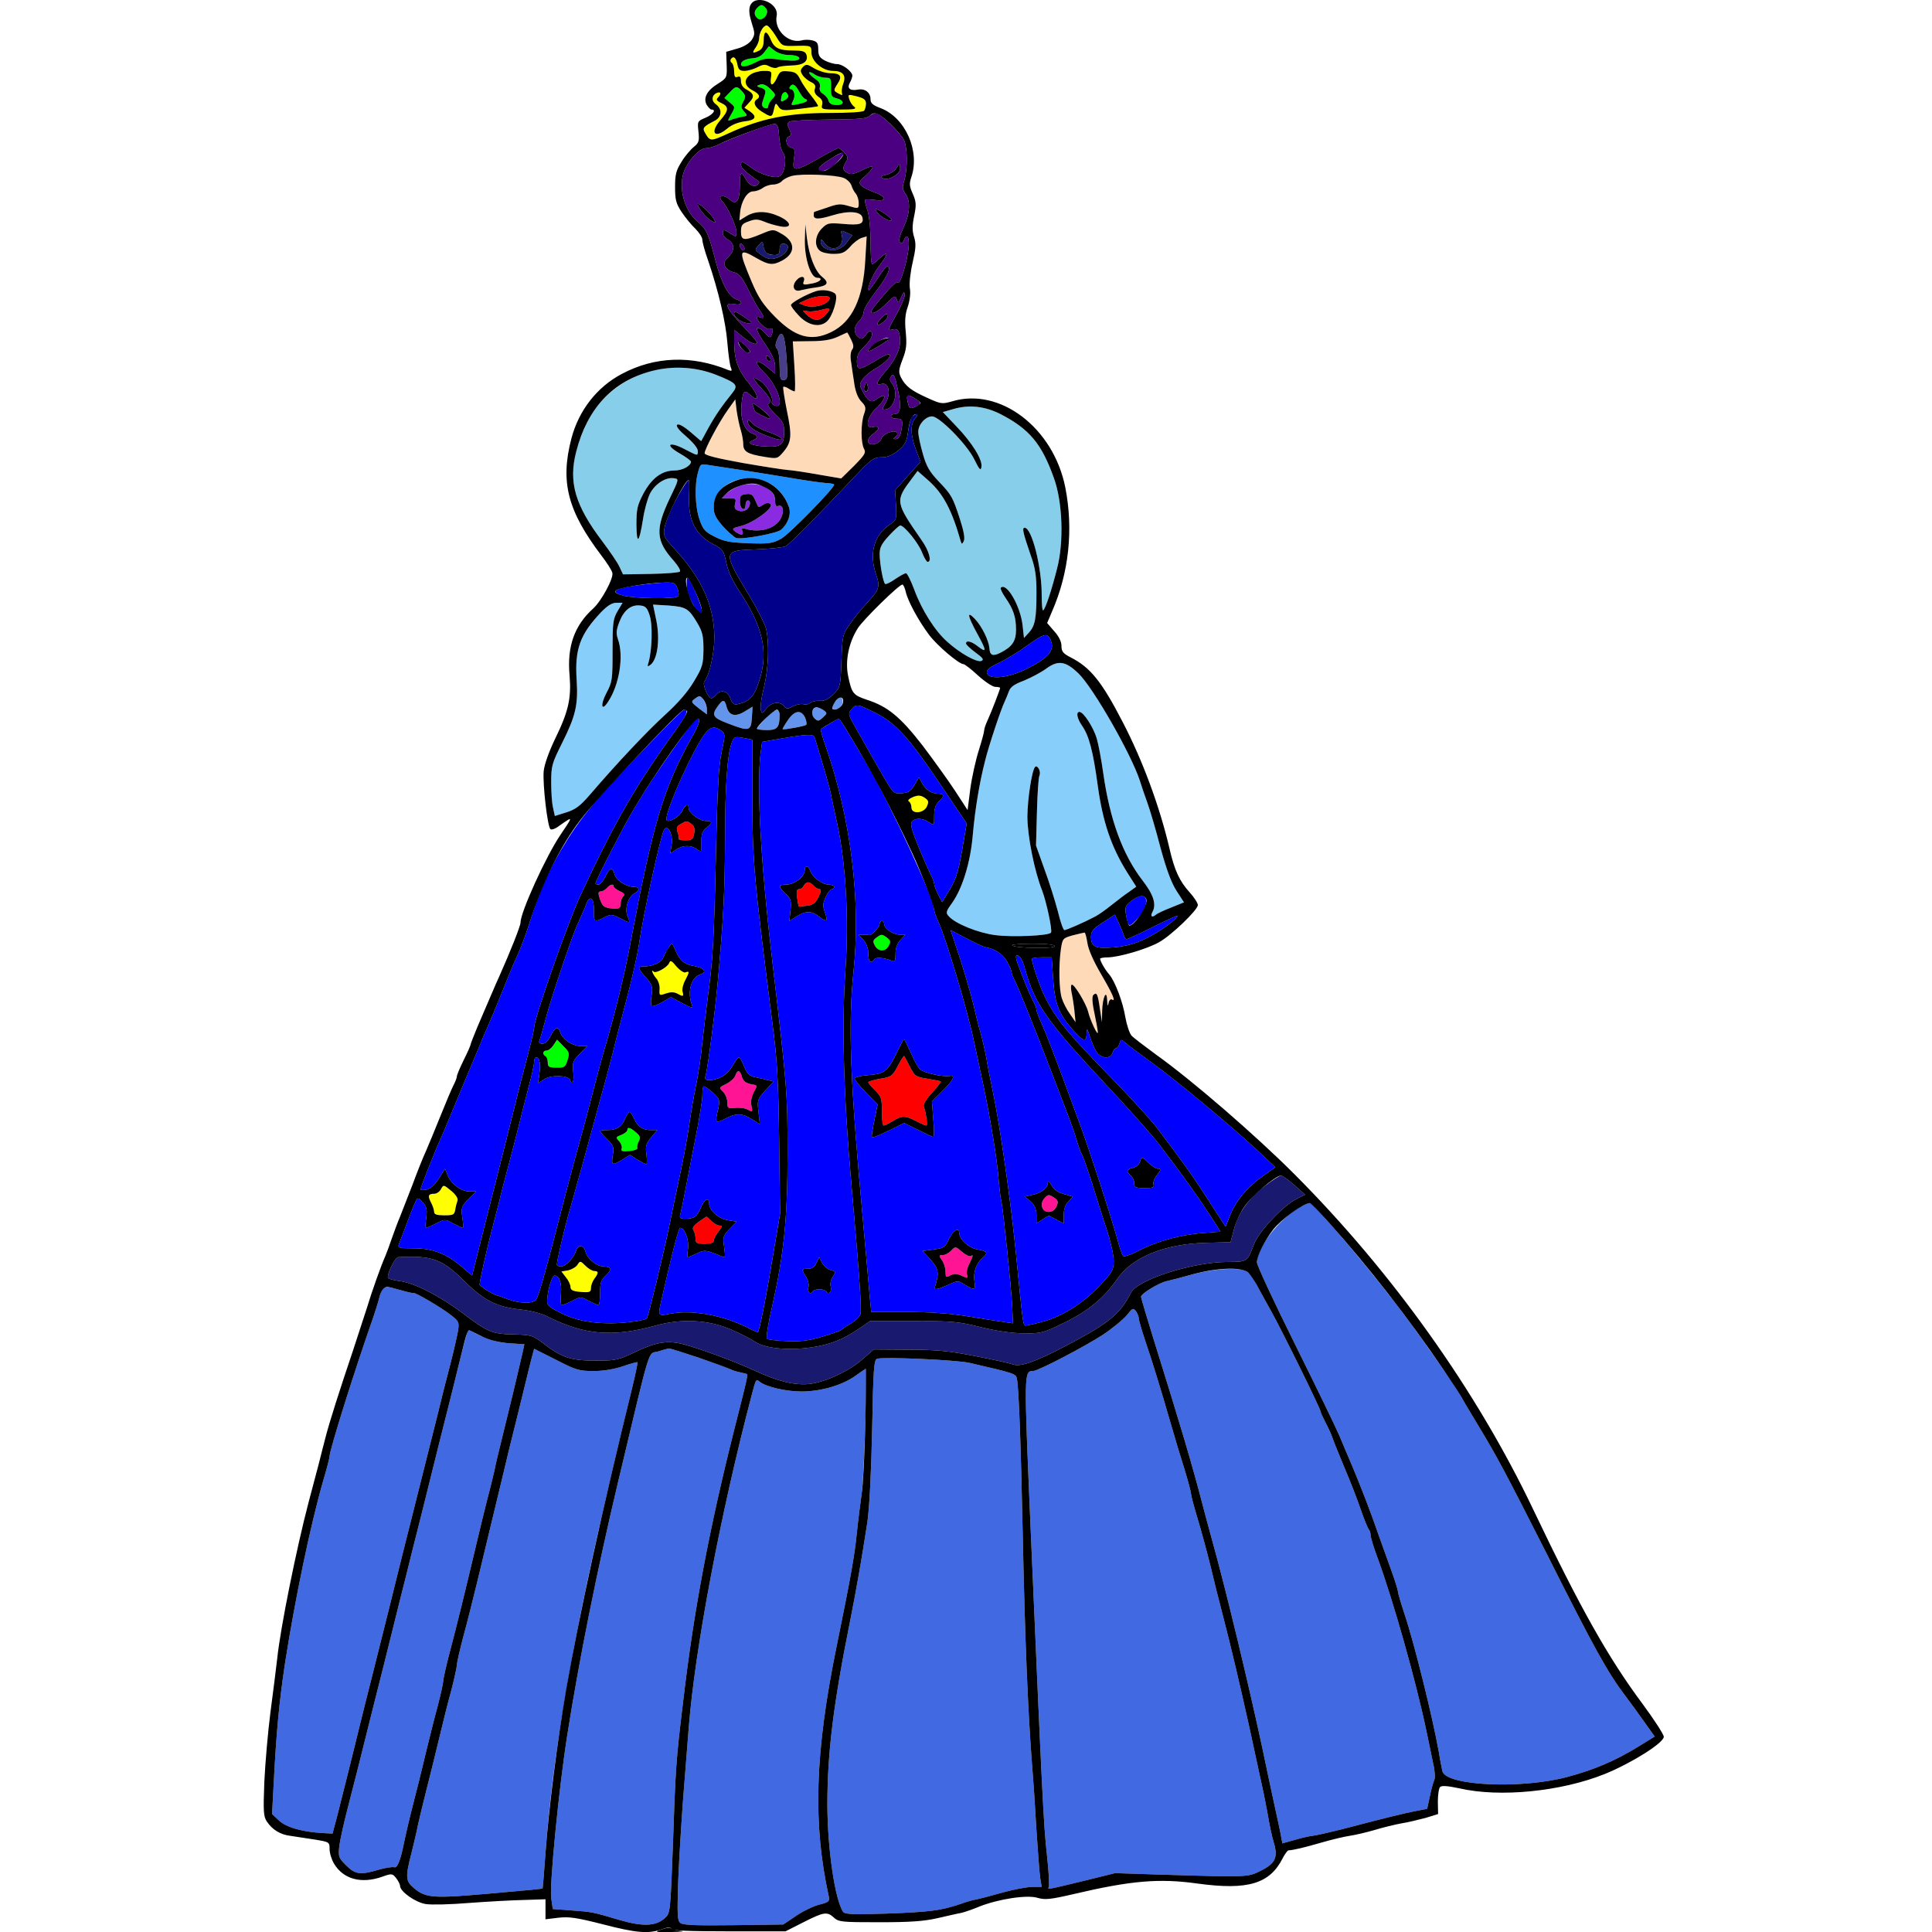 <?xml version="1.0" encoding="utf-8"?>
<!-- Generator: Adobe Illustrator 21.0.0, SVG Export Plug-In . SVG Version: 6.00 Build 0)  -->
<svg version="1.1"
	 id="svg166" inkscape:version="0.92.2 5c3e80d, 2017-08-06" sodipodi:docname="109 #18225.svg" xmlns:cc="http://creativecommons.org/ns#" xmlns:dc="http://purl.org/dc/elements/1.1/" xmlns:inkscape="http://www.inkscape.org/namespaces/inkscape" xmlns:rdf="http://www.w3.org/1999/02/22-rdf-syntax-ns#" xmlns:sodipodi="http://sodipodi.sourceforge.net/DTD/sodipodi-0.dtd" xmlns:svg="http://www.w3.org/2000/svg"
	 xmlns="http://www.w3.org/2000/svg" xmlns:xlink="http://www.w3.org/1999/xlink" x="0px" y="0px" viewBox="0 0 850 850"
	 style="enable-background:new 0 0 850 850;" xml:space="preserve">
<style type="text/css">
	.st0{fill:none;}
	.st1{fill:#00FF00;}
	.st2{fill:#FFFF00;}
	.st3{fill:#4B0082;}
	.st4{fill:#FFDAB9;}
	.st5{fill:#FF0000;}
	.st6{fill:#191970;}
	.st7{fill:#483D8B;}
	.st8{fill:#87CEEB;}
	.st9{fill:#00008B;}
	.st10{fill:#1E90FF;}
	.st11{fill:#8A2BE2;}
	.st12{fill:#0000CD;}
	.st13{fill:#0000FF;}
	.st14{fill:#87CEFA;}
	.st15{fill:#6495ED;}
	.st16{fill:#FF1493;}
	.st17{fill:#4169E1;}
</style>
<sodipodi:namedview  bordercolor="#666666" borderopacity="1" gridtolerance="10" guidetolerance="10" id="namedview168" inkscape:current-layer="svg166" inkscape:cx="627.26926" inkscape:cy="950.94129" inkscape:pageopacity="0" inkscape:pageshadow="2" inkscape:window-height="978" inkscape:window-maximized="1" inkscape:window-width="1920" inkscape:window-x="0" inkscape:window-y="1" inkscape:zoom="1.1779567" objecttolerance="10" pagecolor="#ffffff" showgrid="false">
	</sodipodi:namedview>
<g id="g164" transform="translate(0,0) scale(1,1)">
	<path id="path4" class="st0" d="M0,0.2h165.5H331l-1,2.4c-0.6,1.7-0.4,3.9,0.7,7.4c1.5,4.7,1.5,5.2,0,7.6c-1.1,1.5-3.4,3-6.4,3.8
		l-4.8,1.4l0.2,5.7c0.2,5.7,0.1,5.8-3.7,8.2c-5,3.2-6.6,5.9-5.1,9.1c0.6,1.3,1.5,2.4,2.1,2.4c2.3,0,0.7,2.2-2.6,3.6
		c-3.6,1.5-3.6,1.6-3.1,6.2c0.4,4,0.2,4.8-2,6.6c-1.4,1.1-3.9,4-5.4,6.5c-2.4,3.8-2.9,5.5-2.9,11.1c0,5.7,0.4,7.3,2.9,11.1
		c1.6,2.4,4.3,5.7,6,7.3c1.7,1.7,3.1,3.8,3.1,4.9c0,1,1.1,5.1,2.5,9c4.6,13.5,7.8,27.2,8.5,36.2c0.4,4.9,1.1,9.9,1.5,10.9
		c0.7,1.6,0.5,1.8-1.1,1.2c-16.1-6.6-32.4-6-46.8,1.7c-10.9,5.7-19,16.1-22.2,28.4c-5,19.1-1.7,31.8,13.1,51.4
		c2.4,3.1,4.6,6.5,4.9,7.7c0.7,2.2-4.7,12.3-8.4,15.7c-8.3,7.5-11.6,16.7-10.4,29.6c0.8,9.9-0.5,15.7-6.3,27.6
		c-2.8,5.8-4.8,11.4-5.1,14.4c-0.5,5.8,1.7,24.7,3,25.5c0.5,0.4,2.2-0.2,3.6-1.3c1.5-1.1,3.3-2.3,4.1-2.8c1.6-0.9,1.3-0.2-3.2,6.4
		c-6.4,9.4-17.7,34.2-17.7,38.8c0,1.5-4.4,12.6-9.4,23.8c-1.5,3.2-4.5,10.4-9.6,22.2c-1.6,3.9-3,7.4-3,7.8c0,0.3-1.3,3.3-3,6.7
		c-1.6,3.3-3,6.5-3,7.2c0,0.6-0.7,2.4-1.6,4.1c-0.8,1.6-3.3,7.5-5.5,13c-2.2,5.5-5.1,12.5-6.4,15.5c-1.4,3-4.1,9.8-6,15
		c-2,5.2-4.5,11.6-5.5,14.1c-1.1,2.5-2.6,6.8-3.6,9.5c-0.9,2.7-2.2,6.2-2.9,7.9c-1.8,3.9-6.3,16.7-8,22.5c-0.8,2.5-3.6,11-6.2,19
		c-6.1,18.1-10.2,31-11.9,37.5c-0.7,2.7-2.2,8.4-3.2,12.5c-1.1,4.1-3.1,11.8-4.5,17c-5.3,20.2-12.3,54.9-13.7,68.2
		c-0.5,4.6-1.9,15.3-3,23.8c-1.1,8.5-2.3,22.3-2.7,30.6c-0.5,13.2-0.4,15.3,1.1,17.6c2.4,3.6,6,5.8,10.4,6.3c2,0.3,6.7,1,10.5,1.6
		c6.6,1.1,6.7,1.1,6.7,4.2c0,1.8,0.9,4.7,2,6.5c4.1,6.8,12,8.9,21.1,5.7c4.2-1.5,4.5-1.5,6.2,0.6c0.9,1.2,1.7,2.7,1.7,3.4
		c0,2.5,6.8,7.3,11.3,8c2.4,0.4,11.1,0.2,19.3-0.5c8.2-0.6,19.1-1.2,24.2-1.3l9.2-0.3v4.4v4.4l5.8-0.7c4.6-0.5,7.9-0.1,17.7,2.5
		c6.6,1.7,12.5,3.2,13,3.5c0.6,0.2-61.4,0.4-137.7,0.4L0,850.2v-425V0.2z"/>
	<path id="path6" class="st0" d="M338,0.2h256h256v425v425l-253.7-0.1c-206,0-253-0.3-249.8-1.3c2.2-0.7,6.1-2.5,8.6-3.9
		c6.1-3.6,8.9-3.9,11.7-1.3c2.2,2,3.4,2.1,20,2.1c13.5,0,19.6-0.4,25.7-1.8c4.4-1,9.1-2.1,10.4-2.3c1.3-0.3,4.9-1.5,8-2.8
		c8.3-3.3,21.1-5.3,25.7-3.8c3.2,0.9,5.5,0.7,15.8-1.7c25.1-5.9,37.6-7,54.6-4.6c22.1,3,31.7,0.1,37.4-11.3c0.9-1.7,2-3.2,2.4-3.3
		c2.6-0.2,6.8-1.2,14.4-3.4c4.8-1.4,10.4-2.7,12.5-3c2.1-0.3,7-1.4,10.8-2.5c3.9-1.2,9.3-2.5,12.1-3c2.7-0.4,7.5-1.6,10.6-2.4
		l5.5-1.7l-0.1-5.4c0-3,0.4-5.9,1-6.5c0.7-0.7,3.3-0.5,8.5,0.6c17.8,4.1,44.7,1.4,63.9-6.3c11.8-4.8,26-13.7,26-16.4
		c0-1-4.2-7.5-9.3-14.4c-15.2-20.4-27.6-42.5-48.2-85.7c-24.8-52.1-61.9-104.2-105-147.4c-17.4-17.4-44.9-41.2-61-52.7
		c-4.9-3.6-9.8-7.3-10.7-8.3c-0.9-1.1-2.1-4.7-2.7-8.1c-1.1-6.7-4.5-15.7-7.1-18.8c-1.8-2-4-5.9-4-6.9c0-0.3,1.5-0.6,3.3-0.6
		c4.8,0,17.5-3.7,22.7-6.7c5.5-3.1,17-14.2,17-16.3c0-0.9-1.6-3.4-3.6-5.6c-4.4-4.8-6.7-9.7-8.9-19.4c-4.3-18.4-11.8-38.7-20.6-55.6
		c-9.2-17.8-14.2-24-22.9-28.4c-3.3-1.7-4-2.6-4-5c0-1.9-1.1-4.2-3.2-6.5l-3.1-3.6l2.2-5.2c7.4-16.9,9.4-36,5.8-54.4
		c-5.2-26.3-28.8-44.3-49.9-37.9c-4.3,1.2-4.8,1.2-10.9-1.6c-7.1-3.2-9.5-5.1-11.5-8.9c-1.1-2.3-1.1-3.3,0.7-8
		c1.7-4.3,1.9-6.6,1.4-12c-0.5-4.8-0.3-7.9,0.9-11.2c0.9-2.7,1.3-6,0.9-8.1c-0.3-2.2,0.2-6.9,1.2-11.2c1.4-6.1,1.6-8.3,0.7-11.2
		c-0.9-2.8-0.9-5.1,0-9.4c1-4.9,0.9-6.2-0.6-9.7c-1.5-3.3-1.6-4.5-0.7-7.2c4-11.5-2.5-26.3-13.4-30.5c-3.5-1.3-4.5-2.2-4.5-3.9
		c0-3-2.4-4.8-5.4-4.3c-3.6,0.7-5.1-0.5-3.7-3c0.6-1.1,1.1-2.5,1.1-3.1c0-1.8-4.3-5.1-6.7-5.1c-1.3,0-3.7-0.7-5.3-1.5
		c-2.4-1.3-3-2.2-3-4.9c0-2.8-0.5-3.5-2.5-4c-1.4-0.4-3.6-0.4-4.9,0c-5.9,1.4-12.1-4.7-10.9-10.8c0.3-1.8-0.2-3.3-1.6-4.7L338,0.2z"
		/>
	<path id="path8" class="st1" d="M337,3.7c1.8,2.1-1.6,6.1-3.7,4.4c-1.6-1.4-1.7-3.1-0.1-4.7C334.8,1.8,335.5,1.9,337,3.7z"/>
	<path id="path10" class="st2" d="M341.3,15.8c2.7,4.5,2.8,4.5,8,4.4C357,20,357,20,357,23.1c0,3.9,4.9,8.1,9.5,8.1
		c4.3,0,5.9,1.9,4.5,5.6c-0.6,1.5-0.8,3.4-0.6,4.1c0.4,1.1,0.1,1.1-1.4,0.3c-2.4-1.3-2.4-1.4-0.4-4.5c2.1-3.2,1.1-4.5-3.3-4.5
		c-2,0-5.1-1-7-2.1c-3.1-1.9-3.6-2-5-0.7c-1.2,1.3-1.3,1.9-0.2,3.6c0.7,1.1,2.4,2.5,3.7,3.1c1.7,0.8,2.2,1.6,1.7,3
		c-0.4,1.3,0.1,2.4,1.6,3.5c1.5,1,2,2.1,1.6,3.5c-0.5,2-0.1,2.1,7.6,2.1c6.6,0,7.8-0.2,6.5-1.3c-0.9-0.6-1.9-2.2-2.2-3.4
		c-0.6-2-0.5-2.1,3.4-1.1c3.1,0.8,4,1.5,4,3.2c0,1.1-0.4,2.5-0.8,3.1c-0.4,0.6-6.9,1-15.7,1c-17.7,0-29.6,2.4-43.4,8.7
		c-8.8,4-8.6,4-11.1-0.3c-1-1.8-0.4-2.5,4.3-4.9c3.3-1.6,3.6-5.2,0.7-7.3c-2.2-1.5-1.9-4.2,0.6-5.1c1.7-0.6,1.8,0.6,0.2,2.2
		c-0.8,0.8-0.5,1.4,1.5,2.3c3.5,1.6,3.4,3.3-0.4,7.6c-4.7,5.5-2.5,8.3,3,3.7c2-1.7,4.8-2.8,7.6-3.2c5-0.5,5.8-2.1,2.3-4.5l-2.3-1.5
		l2.2-2.4c2.4-2.5,2.1-3.8-1.4-5.7c-1.4-0.7-2.3-2.1-2.3-3.6c0-1.8-0.4-2.3-1.5-1.9c-1.1,0.5-1.5-0.1-1.5-2.4c0-1.7-0.5-3.4-1-3.7
		c-0.6-0.4-0.8-1.1-0.5-1.6c1.1-1.7,2.3-0.9,2.9,2.1c0.4,2.4,1.1,3,3.1,3c1.4,0,4-0.7,5.7-1.6c2.5-1.3,3.5-1.4,5.3-0.4
		c1.3,0.7,2.9,0.9,3.5,0.5c0.7-0.5,3.5-0.8,6.3-0.9c5.3-0.1,7.6-1.9,6.4-5c-0.5-1.2-1.9-1.6-5.7-1.6c-6.3,0-8.4-1-10-5
		c-1.7-4-3-3.8-3,0.5c0,2.4-0.6,3.7-1.9,4.5c-3,1.5-3.4,1.2-1.7-1.2c0.9-1.2,1.6-3.1,1.6-4.1s0.5-2.7,1-3.8
		C336.6,10.2,338.2,10.9,341.3,15.8z M336,31.2c-7.3,0-10.7,5.6-5,8.5c3.1,1.6,3.7,2.9,2,4c-1.9,1.2-1,3.5,2.3,5.5
		c4.2,2.6,4.4,2.5,5.2-1.1c0.7-2.9,0.8-3,2-1.2c1.2,1.8,2,1.9,9.2,1c4.3-0.5,8-1,8.2-1.2c0.2-0.2-1.2-2.3-3-4.6
		c-1.9-2.3-4.1-5.6-4.9-7.3c-1.2-2.5-2.2-3.2-5.1-3.4c-3.3-0.3-3.8,0-5,2.7c-1.8,4-3.3,4-2.7,0.1C339.6,31.3,339.5,31.2,336,31.2z"
		/>
	<path id="path12" class="st1" d="M338.9,39.1c2.5,2.5,2.6,2.7,0.9,4.4c-1,1-1.8,2.4-1.8,3.2c0,0.9-0.6,1.2-1.6,0.8s-1.3-1.3-1-2.4
		c0.3-1.1,0.9-2.8,1.2-3.8c0.4-1.4,0-2.1-1.8-2.7c-2.1-0.6-2.1-0.8-0.4-1.4C335.7,36.8,337.1,37.4,338.9,39.1z"/>
	<path id="path14" class="st1" d="M351.5,40.1c0.8,1.6,2,3.1,2.7,3.4c1.9,0.6,0.6,1.6-3.1,2.3c-3.1,0.7-3.3,0.6-2.2-1.4
		c1.2-2.2,0.5-5.2-1.1-5.2c-0.5,0-0.6-0.5-0.3-1C348.6,36.5,349.9,37.1,351.5,40.1z"/>
	<path id="path16" class="st1" d="M345.3,40.5c1.9,0.6,1.9,2.5-0.1,3.6c-1.7,0.9-1.8,0.7-1.4-1.5C344,41.2,344.7,40.3,345.3,40.5z"
		/>
	<path id="path18" class="st1" d="M338.3,20.3l2.5,2c1.5,1.1,4,1.9,6.3,1.9c3.9,0,6,1.4,3.5,2.3c-0.7,0.3-4.2,0.2-7.7-0.3
		c-5.4-0.7-7-0.5-10.2,1.1c-4.1,2.1-6.7,2.4-6.7,1c0-1.4,2-2.4,5.4-2.7c2-0.1,3.8-1.1,5-2.8L338.3,20.3z"/>
	<path id="path20" class="st1" d="M358.2,32.6c1.2,0.9,3.4,1.6,4.9,1.6c2.4,0,2.6,0.3,2.5,4.2c-0.1,3.6,0.2,4.3,2.3,4.8
		c3.7,0.9,3.8,3,0.3,3c-2.2,0-3.3-0.6-3.7-2c-0.3-1.1-1.5-2.4-2.5-3c-1.1-0.6-1.6-1.7-1.3-2.9c0.3-1.3-0.3-2.5-2.1-3.6
		c-1.4-1-2.6-2.2-2.6-2.7C356,31.5,357,31.8,358.2,32.6z"/>
	<path id="path22" class="st1" d="M326.5,40.2c1.6,1.8,1.7,2.3,0.5,4.5c-1.1,2.1-1.1,2.7,0.4,4.4c1.6,1.8,1.6,1.9-1.1,2.3
		c-1.5,0.3-3.6,0.9-4.6,1.3c-1.7,0.7-1.7,0.6,0-2.4c1.8-3.2,1.8-3.2-0.6-5.2l-2.4-2l2.3-2.4C323.8,37.7,324.2,37.7,326.5,40.2z"/>
	<path id="path24" class="st3" d="M385.9,50c2.5,0.9,10.1,8.4,11.7,11.4c1.7,3.3,1.8,12.6,0.3,17.8c-1,3.2-0.9,4.2,0.5,6.1
		c2.3,3.3,2,8.6-0.9,14.8c-1.7,3.6-2.2,5.8-1.6,6.4c0.7,0.7,1.2,0.5,1.7-0.6c1.4-3.7,2.7-1.6,2.1,3.5c-0.7,6.4-3.8,16.3-4.7,14.9
		c-0.5-0.9-3.8,2.5-10.3,10.5c-3.4,4.3,0.3,3.6,4.8-0.8c4-4,4.4-4.2,5-2.4c0.6,1.9,0.8,1.9,2-0.9c1.2-2.5,1.4-2.7,1.5-0.8
		c0,1.1-1.6,4.9-3.5,8.3c-4.1,7.2-4.1,7.4-1.6,6.7c2.2-0.5,3.1,1,3.1,5.4c0,3.7-2.2,8.2-6.6,13.3c-3.9,4.5-4.3,6.1-1.5,5.3
		c3.3-0.8,4.2,4.6,1.5,8.8c-1.2,1.9-1.3,2.5-0.3,2.5c4.2,0,6.4-7.4,3.4-11.4c-1.2-1.5-1.2-2.2-0.3-3.4c1-1.2,1.5-0.1,2.8,5.9
		c1.7,7.6,1.2,10.9-1.5,10.9c-0.8,0-1.5,0.4-1.5,1c0,0.5,1.1,1,2.5,1c2.7,0,2.9,0.8,1.9,5.9c-0.4,1.9-1.2,3.1-2.3,3.1
		c-1.3,0-1.3-0.2-0.2-0.9c0.7-0.5,1.1-1.3,0.7-1.9c-1-1.6-6.3,0.5-6.9,2.7c-0.2,1-1.6,2-3.1,2.3c-3.5,0.7-3.6-2.5-0.1-4.8
		c2.8-1.8,2.5-3.5-0.5-2.7c-3.6,0.9-2.6-4.4,1.5-8.3c4.7-4.4,4.8-7.4,0.1-3.9c-2.3,1.7-3.9,0.8-6.2-3.7c-1.3-2.5-1.3-3.1,0.1-5.1
		c0.8-1.3,3.2-3.3,5.3-4.5c4.4-2.5,7.7-5.8,6.5-6.5c-0.5-0.3-3.3,1-6.3,2.9c-6.9,4.2-8,4.3-8,0.1c0-2.3,0.8-4.1,2.6-5.8
		c3.3-3.1,4.7-5.6,3.8-7.1c-0.4-0.7-1.3-0.3-2.4,1.3c-1.6,2-2,2.1-3.4,1c-2.2-1.8-2-4.7,0.4-7.1c1.1-1.1,2-2.9,2-4.1
		c0-1.1,2.5-5.2,5.5-9.1c4.9-6.2,6.9-10.9,4.8-10.8c-0.5,0.1-2.4,2.5-4.3,5.5c-1.9,2.9-3.6,5.2-3.8,5c-0.9-0.8,2.1-7.6,4.9-11.1
		c3.7-4.7,3.8-6.6,0.1-3.1c-1.5,1.5-3.1,2.7-3.5,2.7s-0.7-4.4-0.7-9.9c0-6-0.6-11.4-1.4-13.9c-0.8-2.2-1.2-4.2-1-4.5
		c0.3-0.3,2.4-0.2,4.6,0.1c5.3,0.7,4.8-1.6-0.8-3.5c-2.1-0.8-4.6-2-5.4-2.8c-1.3-1.3-1.1-1.9,1.8-4.4c4.5-4.2,4-5.2-1.4-2.5
		c-3.5,1.8-5.1,2.1-6.5,1.3c-2.2-1.1-2.4-2.2-0.7-4.9c1-1.5,0.9-2.3-0.6-3.9c-1.1-1.2-2.3-2.1-2.8-2.1s-4.3,2-8.6,4.5
		c-4.2,2.5-8.5,4.5-9.6,4.5c-1.6,0-1.8-0.5-1.3-4.4c0.6-3.8,0.4-4.5-1.3-4.9c-2.2-0.6-2.8-4.3-0.8-4.9c1-0.4,1-1,0.1-3.1
		c-1-2-1-2.8,0-3.4c0.7-0.4,8.5-0.8,17.5-0.9c13.4-0.1,16.6-0.4,17.9-1.7C383.6,50.1,385,49.6,385.9,50z M394.2,74.2
		c-0.7,1.1-2.6,2.3-4.3,2.7c-2.5,0.5-2.8,0.8-1.5,1.5c2.2,1.3,7.6-1.7,7.6-4.2S395.8,71.7,394.2,74.2z M389,93.8
		c-2.3-1.5-4-2.2-3.8-1.5c0.6,1.9,5.4,5.2,6.8,4.7C392.7,96.8,391.3,95.4,389,93.8z M390.1,138.2c-0.9,0-4.1,3.3-4.1,4.4
		c0,1.2,3.7-1.3,4.4-2.9C390.7,138.9,390.6,138.2,390.1,138.2z M390.9,148.8c-1.2-1.1-8.9,3.6-8.9,5.6c0,0.6,4.6-1.9,8.9-4.9
		C391.1,149.3,391.1,149,390.9,148.8z M381.7,169.5c-0.4-1.7-0.4-1.7-1.2,0c-0.8,1.8,0,3.5,1.1,2.4
		C381.9,171.6,382,170.5,381.7,169.5z"/>
	<path id="path26" class="st3" d="M341,54.5c1.1,0.2,1.6,1.8,1.8,5.7c0.2,3,1,6.2,1.7,7c1.7,1.9,1,8.4-1.2,10.1
		c-1.8,1.6-8.6-0.4-13-3.7c-3.7-2.8-4.3-2.9-4.3-1c0,1.2,2.3,3.3,7.9,7.3c0.3,0.2,0,0.8-0.5,1.3c-1.5,1.5-3.9,0.3-5.4-2.6
		c-2-3.6-2.5-3-2.5,3.1c0,6.5-1.5,8.7-4.3,6.2c-2.9-2.6-5.9-1.8-3.3,0.8c2.1,2.1,6.1,10.8,6.1,13.2c0,2.5-0.1,2.5-2.5,0.9
		c-3-2-3.5-2-3.5-0.1c0,0.8,0.9,1.9,1.9,2.5c3.3,1.7,3.6,4.8,0.7,7.7c-2,2-2.3,2.9-1.5,4.4c0.5,1.1,2.3,2.2,3.8,2.5
		c2.2,0.5,3.4,1.9,6.1,7.2c1.8,3.7,4.1,7.9,5.2,9.4c2.2,3.2,2.3,3.9,0.3,3.2c-2.3-0.9-1.8,1,0.9,3.5c1.4,1.3,2.9,2,3.5,1.6
		c1.2-0.7,1.4,0.5,0.5,2.9c-0.5,1.2-1,1-2.8-1.1c-1.2-1.4-2.8-2.4-3.4-2.2c-0.7,0.2,0.6,3,3.3,6.9c3.1,4.5,4.5,7.5,4.5,9.8v3.4
		l-3.1-2.6c-5.4-4.5-6.9-2.9-1.8,2c5.9,5.6,9.4,15.9,5,14.7c-1.1-0.3-1.7-1.1-1.5-1.8c0.7-1.8-2.1-7-4.8-8.9
		c-4.1-2.9-4.1-1.6,0.1,2.9c4.2,4.6,4.8,5.9,3.1,7c-0.5,0.3,0.8,2.3,3,4.4c3.4,3.2,4,4.4,4,7.8c0,5.9-1.4,7-8.7,6.5
		c-6-0.4-8.1-1.6-4.8-2.8c2.1-0.8,1.9-2.1-0.5-2.9c-3.3-1-5.3-6.1-4.8-12.2c0.5-6.3,1.2-7.2,3.6-5c4.6,4.1,4.2,0.7-0.5-5.1
		c-4.6-5.6-6.2-10.1-6.3-17.5v-5.8l3.7,3c3.5,2.9,6.3,4,6.3,2.5c0-0.4-2.9-3.8-6.5-7.5c-7.3-7.8-8.2-10.2-3.5-9.3
		c3.4,0.7,4.2-1.1,1-2.1c-3.4-1.1-6.8-7.4-9.4-17.8c-3-11.3-3.8-13.2-7.8-16.5c-6.3-5.4-8.8-16.4-5.2-23.5c2.5-4.8,6.5-8.7,9.1-8.7
		c1.3,0,3.8-0.8,5.6-1.7c1.8-0.9,7.7-3.4,13.2-5.4C335,56,340.2,54.4,341,54.5z M307,89.9c0,1.5,3.8,6.1,6.2,7.4
		c1.7,0.9,1.8,0.8,1-0.8C312.8,94,307,88.6,307,89.9z M323,138c0,1.7,3.7,4.2,6.1,4.2c2.2,0,2-0.2-1.3-2.5
		C323.8,137,323,136.7,323,138z M327.5,151.6c-2.8-2.6-3.7-0.7-0.9,2c1.6,1.6,3.4,2.1,3.4,1C330,154.2,328.9,152.9,327.5,151.6z
		 M338,156.7c-0.5-0.3-1-0.2-1,0.4c0,0.5,0.5,1.3,1,1.6c0.6,0.3,1,0.2,1-0.4C339,157.8,338.6,157,338,156.7z M333.7,179
		c-2.7-1.9-3-2-2.4-0.4c0.4,1,0.7,1.9,0.7,2.2c0,0.4,5.6,3.4,6.6,3.4c0.3,0,0.1-0.7-0.6-1.5C337.3,181.8,335.3,180.1,333.7,179z
		 M330.8,186.1c-1.3-1.5-1.8-1.7-1.8-0.7c0,2.3,2.9,4.3,9.3,6.7c3.8,1.4,5.7,1.7,5.5,0.9c-0.2-0.6-2.9-2-5.9-3
		C334.9,189,331.7,187.2,330.8,186.1z"/>
	<path id="path28" class="st3" d="M367.8,71.9c-2.9,3-7.8,4.5-7.8,2.4c0-0.5,2.1-2.3,4.8-4C371.9,65.7,373.2,66.3,367.8,71.9z"/>
	<path id="path30" class="st4" d="M371.2,78.3c1.5,0.6,3,2.1,3.4,3.3c0.3,1.1,1.2,2.8,1.9,3.6c0.7,0.8,1.3,2.7,1.3,4.1
		c0,2.6-0.1,2.6-4.2,1.4c-3.7-1.1-4.9-1.1-9.6,0.6c-3,1-5.6,1.9-5.7,1.9c-0.2,0-0.3,0.7-0.3,1.5c0,1.9,2.2,1.9,8.4,0
		c6.9-2.1,12.3-1.7,13,0.9c0.8,3-1.1,3.6-8.6,2.9c-6.2-0.5-6.8-0.4-9.2,2c-3,3-3.5,7.7-0.9,9.8c0.9,0.8,3.6,1.4,6,1.4
		c3.7,0,4.9-0.5,7.3-3.1c1.5-1.8,3.8-3.5,5-3.9l2.3-0.7l-0.6,10.3c-0.9,17.1-5.8,27.3-15,31.8c-8.8,4.3-15.8,2.3-24.7-6.7
		c-5.3-5.4-7.3-8.4-10.2-15.2c-6.1-14.5-6-15.3,2.3-10.5c5.1,2.9,6.9,3.1,10.9,1c6.3-3.3,6-8.6-0.6-12.1c-3.2-1.8-3.4-1.8-8.6,0.4
		c-7.5,3.1-8.8,2.9-8.8-1.1c0-2.8,0.5-3.5,3.4-4.5c2.8-1.1,4.1-1,6.8,0.1c1.8,0.8,5,1.7,7.1,2.1c5.4,1,5-1.9-0.5-4.4
		c-5.5-2.5-10.5-2.5-14.4-0.1l-3.1,1.9l0.3-3.3c0.4-5,3.1-9.5,5.7-9.5c1.3,0,3.2-0.7,4.3-1.5c1-0.8,3.1-1.5,4.5-1.5
		c1.5,0,3.2-0.7,3.9-1.5c0.7-0.8,2.7-1.9,4.4-2.3C352.5,76.3,367.8,76.9,371.2,78.3z M355,104.7l-0.7-6l-0.2,7.2
		c-0.1,7.9,2.6,16.3,5.4,16.3c2.7,0,1.6,1.7-1.6,2.4c-4.4,0.9-4.9,0.8-4.3-0.8c0.9-2.3-1.2-2.7-3.1-0.6c-2.4,2.6-1.3,5.5,1.8,4.5
		c1.2-0.3,4.1-0.9,6.5-1.2c5.4-0.7,6.2-2.1,2.9-4.7c-1.4-1.2-3.4-4.1-4.3-6.6C356.5,112.7,355.4,108,355,104.7z M359,128.1
		c-4.3,1.4-11,5.1-11,6.1c0,0.6,1.5,2.6,3.3,4.5c4,4.4,9.2,5.6,12.4,2.8c2.6-2.1,5.2-10.8,3.8-12.2C366,127.8,361.8,127.2,359,128.1
		z"/>
	<path id="path32" class="st5" d="M365,131.1c0,2.7-7,4.8-11,3.3l-2.5-1l3.5-1.6C358.8,130.1,365,129.7,365,131.1z"/>
	<path id="path34" class="st5" d="M363,138.7c-2.6,2.8-5.1,2.6-8.4-0.5c-1.7-1.7-1.7-1.7,0.6-1.3c1.3,0.3,4,0,5.9-0.5
		C365.5,135.2,365.9,135.7,363,138.7z"/>
	<path id="path36" class="st6" d="M372.4,102.3l2.6,1.2l-2.4,3.1c-2.5,3.4-6.3,4.4-9.6,2.6c-1.1-0.6-2-1.8-1.9-2.8
		c0-1.4,0.3-1.3,1.6,0.5c3.1,4.5,9,2,7.7-3.1C369.8,101.2,369.9,101.2,372.4,102.3z"/>
	<path id="path38" class="st6" d="M335.9,108.3c0.4,2.8,1.7,3.9,4.9,3.9c1.7,0,2.2-0.6,2.2-2.5c0-1.5,0.6-2.5,1.4-2.5
		c4.5,0,1.6,5.4-3.5,6.5c-2.1,0.5-3.7,0.1-5.9-1.5c-3-2.2-3.1-2.3-1.3-4.2C335.5,106,335.5,106,335.9,108.3z"/>
	<path id="path40" class="st3" d="M325.9,107.2c0.5,0,1.1,0.7,1.5,1.5c0.3,0.8,0.1,1.5-0.3,1.5c-0.5,0-1.1-0.7-1.5-1.5
		C325.3,107.9,325.5,107.2,325.9,107.2z"/>
	<path id="path42" class="st7" d="M346,156.9c0.7,9.6,0.6,10.3-1.6,10.3c-1.1,0-1.4-1.5-1.4-6.3c0-3.5-0.5-6.8-1.1-7.4
		c-0.9-0.9-0.9-2,0.1-4.3C344,144.4,345.3,147,346,156.9z"/>
	<path id="path44" class="st4" d="M372.7,146.3c0.1-0.1,0.9,1.3,1.7,3c1.2,2.4,1.3,3.5,0.5,4.5c-0.6,0.8-0.9,3-0.5,5.1
		c0.3,2.1,0.9,6.4,1.4,9.5c0.5,3.8,1.6,6.6,3.1,8.2c2.1,2.2,2.2,2.9,1.2,5.7c-1.4,4.1-1.4,12.4,0,15.1c1,1.8,0.4,2.7-4.4,7.6
		l-5.6,5.5l-10-1.7c-5.6-1-11.5-1.9-13.3-2s-10.8-1.5-20-3.1c-11.6-2.1-16.8-3.4-16.8-4.3c0-1.8,6.4-13.8,10.3-19.2l3.2-4.5l0.6,5
		c0.4,2.7,1.2,6.6,1.8,8.5c0.6,1.9,1.1,4.7,1.1,6.2c0,3.3,1.9,4.4,9.4,5.6c5.5,0.9,5.7,0.8,8.1-2c3.8-4.4,4-7.3,1.7-18.3
		c-1.1-5.5-1.8-10.2-1.6-10.5c0.3-0.2,1.4,0.1,2.4,0.8c1.1,0.7,2.3,1.2,2.6,1.2s0.3-5-0.1-11l-0.7-11l7.8-0.1
		c5.5,0,9.1-0.6,11.9-1.9C370.7,147.2,372.6,146.3,372.7,146.3z"/>
	<path id="path46" class="st8" d="M314.8,164.8c9.3,3.7,10.2,4.6,7.4,8.1c-4.6,5.7-7.5,9.9-10.6,15.5l-3.1,5.7l-4.8-4.1
		c-3.1-2.6-5.2-3.7-5.8-3.1c-0.6,0.6,0.9,2.5,4.1,5.2c2.8,2.4,5,5.1,5,6.2c0,2.4,0.2,2.4-5.8-0.7c-6.9-3.6-8.9-2-2.3,1.8
		c2.8,1.6,5.1,3.3,5.1,3.7c0,1.9-3.8,3.9-7.2,3.9c-5.6,0-10,3.3-13.7,10.1c-2.7,5.2-3.1,6.8-3.1,13.7c0.1,9.2,1.2,8.2,2.9-2.4
		c0.6-4.1,2-9.1,3.1-11.3c2.2-4.2,6.8-7.2,10.4-6.7c2.4,0.3,2.4,0.3-1.7,8.8c-6.5,13.7-6.2,18.7,1.7,27.5c1.9,2.2,3.2,4.3,2.7,4.8
		c-0.4,0.4-6.2,0.9-12.9,1l-12.1,0.2l-1.6-3.4c-0.8-1.8-4.2-6.7-7.4-11c-14.8-19.4-16.5-31.8-7.1-51.8c6.1-13.2,20.1-23,35-24.5
		C300,161.2,308.5,162.3,314.8,164.8z"/>
	<path id="path48" class="st3" d="M402,175c3.6,2.1,3.7,2.6,0.6,4c-2.1,0.9-2.5,0.8-3-1.1c-0.3-1.2-0.6-2.7-0.6-3.4
		C399,173.7,399.9,173.8,402,175z"/>
	<path id="path50" class="st8" d="M440.4,182.3c12.5,6.5,17.9,12.9,23.3,28.1c3.8,10.5,4.4,28.1,1.4,39.6c-2.5,9.9-5,17.4-6.1,18.5
		c-0.4,0.5-0.7-2.4-0.7-6.5c0.1-12.1-4.3-29.8-7.5-29.8c-1.2,0-0.8,2,2.6,11.9c2.1,5.8,2.6,9.3,2.6,16.6c0,11.4-0.6,14.7-3.4,17.7
		l-2.1,2.3l-0.6-5.5c-0.9-8.5-7.1-19.2-9.6-16.6c-0.3,0.3,0.6,2.3,2,4.3c3.6,5.2,4.7,8.6,4.7,14.2c0,4.9-1.6,7.4-6.7,10
		c-3.5,1.8-4.8,1.3-5-1.9c-0.3-3.5-3.3-9.6-6.3-12.8c-3.8-4-3.4-1.6,0.9,6.3c4.3,7.8,4.3,8.8,0.1,5.5c-2.7-2.1-5-2.6-5-1.1
		c0,0.5,1.9,2.3,4.2,4c3.3,2.4,3.8,3.2,2.5,3.7c-2,0.7-9.4-3.4-15-8.5c-5.4-4.8-11.1-13.8-14.4-22.7c-1.5-4.1-3.2-7.4-3.7-7.4
		c-0.6,0-2.7,1.2-4.8,2.6c-2.1,1.5-4.1,2.4-4.4,2.1c-0.9-0.9-2.3-8.6-2.4-13c0-3,0.8-4.6,4.1-8.2c2.3-2.5,4.5-4.5,5-4.5
		c1.7,0,7.9,7.6,9.5,11.7c0.9,2.4,2.1,4.3,2.5,4.3c2,0,0.7-4.8-2.6-9.5c-11.7-16.9-11.8-17.2-4.2-27.3l2.4-3.2l5,4.4
		c6.3,5.7,10.1,12.8,14,26.6c0.4,1.3,0.6,1.3,1.3-0.1c0.6-1.1,0.1-4.2-1.6-9.5c-3.3-10.1-3.7-10.8-9.6-17c-3.9-4.1-5.3-6.6-6.8-12
		c-1.1-3.8-2-8.1-2-9.6c0-3.3,3.2-6.8,6.1-6.8c3.2,0,15.3,12.3,18.5,18.8c2.3,4.7,2.9,5.3,3.2,3.4c0.5-3.2-4.1-10.6-11.1-17.9
		l-5.9-6.2l4.5-1.3C426.4,177.9,433.4,178.7,440.4,182.3z"/>
	<path id="path52" class="st9" d="M403.3,182.2c0.5,0,0.3,0.8-0.6,1.8c-2.3,2.5-2.1,7.6,0.3,13.9l2,5.3l-5.6,6.2l-5.6,6.3l0.4,6.5
		c0.3,6.4,0.2,6.6-2.6,8.5c-7.1,4.7-9.4,12.8-6.1,22.2c1.8,5.2,1.3,6.6-4,12.3c-2.3,2.5-5.7,6.6-7.5,9.3c-3.3,4.6-3.4,5.1-3.8,16.3
		c-0.4,11.3-0.5,11.6-3.6,14.7c-2.3,2.2-3.9,3-5.9,2.8c-1.5-0.1-3.4,0.3-4.2,0.9c-0.8,0.7-2.2,1-3.1,0.6c-0.8-0.3-2.8,0.1-4.4,0.9
		c-2.5,1.3-2.9,1.3-4,0c-1.9-2.3-5.6-1.8-7.8,1c-1.9,2.4-2,2.4-2.5,0.5c-0.3-1.1,0.3-5.5,1.4-9.8c2-8.2,2.4-19.2,1-25.6
		c-0.5-2.1-3.8-8.7-7.3-14.5c-12-19.9-12-20.1,2.9-20.6c6.2-0.2,12.1-0.9,13-1.4c1.7-0.9,14.5-13.8,30.6-30.9
		c7-7.4,8.1-8.2,11.5-8.2c2.7,0,4.8-0.9,7.4-3c3-2.5,3.7-3.8,4.3-8.2c0.4-2.9,1.2-5.9,1.7-6.6C401.8,182.8,402.7,182.2,403.3,182.2z
		"/>
	<path id="path54" class="st10" d="M311.8,204.6c2,0.3,7.1,1.1,11.2,1.7c4.1,0.6,14.1,2.2,22.1,3.5c8,1.4,16.2,2.6,18.2,2.7
		c2,0.1,3.7,0.4,3.7,0.7c0,1.7-19.8,21.9-23.3,23.8c-3.8,2.1-5.3,2.3-14.3,2c-8.3-0.3-10.9-0.8-15-2.9c-4.2-2.1-5.1-3.1-6.6-7.4
		c-2-5.7-2.3-15.2-0.7-20.9C308.1,204.1,308.2,204,311.8,204.6z M314,223.3c0,2.8,0.9,4.6,4,8.2c2.3,2.5,4.9,4.8,5.9,5.2
		c2.5,0.8,17.8-2,19.7-3.6c3.1-2.6,4.6-6.9,3.5-10c-1.7-5-5.2-9-9.5-11C326.8,207.2,314,213.3,314,223.3z"/>
	<path id="path56" class="st11" d="M341,220.2c0,2.1,0.4,2.8,1.4,2.4c2.1-0.8,2.8,2.4,1.1,5.5c-2.3,4.5-9.4,6.5-15.7,4.5
		c-1.3-0.4-1.6-0.1-1.2,1c0.8,2-0.6,2.1-3.1,0.3c-1.6-1.3-1.4-1.5,2.6-2.5c5.5-1.4,14.5-8,12.9-9.6c-0.7-0.7-1.7-0.7-3.1,0.2
		c-1.2,0.8-2.2,1.2-2.3,1s-0.7-1.6-1.4-3.1c-1-2.3-1.8-2.8-4-2.5c-2.2,0.2-2.7,0.8-2.7,3.2c0,1.6,0.6,3.1,1.3,3.3
		c0.7,0.3,1.2-0.4,1.2-1.6s0.5-2.1,1-2.1c1.5,0,1.2,2.6-0.5,4c-0.8,0.6-2.3,0.9-3.5,0.5c-1.7-0.5-2-1.2-1.6-3.1
		c0.6-2.2,0.3-2.4-2.6-2.4h-3.2l2-2.1c1.2-1.1,3.8-2.6,6-3.4C332.7,211.3,341,214.8,341,220.2z"/>
	<path id="path58" class="st9" d="M303,211.2c0.3,0,0.3,2.8,0.2,6.1c-0.7,11.3,2.6,17.9,10.7,22.2c4.1,2.1,4.5,2.7,5.6,7.9
		c0.7,3.7,2.7,8,5.6,12.4c10.7,16,13.1,27.1,8.9,39.8c-2.2,6.8-4.1,8.9-9,10.1c-2.1,0.5-2.7,0.1-3.7-2.5c-1.2-3.3-4.2-4-6.3-1.5
		c-0.7,0.8-1.6,1.5-2,1.5c-1.5,0-4.1-6.2-3.1-7.4c2.3-2.9,4.4-12.6,4.4-19.6c-0.2-14-5.6-25.8-17.6-38.8c-4.5-4.9-4.9-5.7-4.4-8.9
		c0.6-3.6,4.4-12,8.2-18C301.6,212.7,302.7,211.2,303,211.2z"/>
	<path id="path60" class="st12" d="M302.4,254.2c1.2,0,6.7,13,6.4,14.8c-0.6,3.1-6-5.4-6.6-10.3C302,256.2,302.1,254.2,302.4,254.2z
		"/>
	<path id="path62" class="st13" d="M292.3,256.3c4.2-0.1,4.9,0.2,5.7,2.5c0.6,1.4,0.8,3,0.4,3.5c-0.8,1.3-18.6,1.1-24-0.2
		c-6.2-1.6-4.4-3.1,5.4-4.5C284,257,289.6,256.4,292.3,256.3z"/>
	<path id="path64" class="st0" d="M397,257.2c0.5,0,1.1,1.5,1.5,3.2c0.9,4,5.5,12.6,10.4,19.1c3.5,4.6,13,12.7,15,12.7
		c0.5,0,3.4,2.2,6.4,5c3,2.7,6.4,5,7.6,5c1.2,0,2.1,0.2,2.1,0.5c0,0.6-3.8,10.5-5.5,14.2c-0.8,1.7-1.5,3.7-1.5,4.4
		c0,0.8-1.1,4.8-2.4,8.9s-3,11.7-3.7,16.8l-1.2,9.4l-5.4-8.3c-3-4.6-9.5-13.6-14.4-20.1c-9.8-12.6-15.3-17.2-24.7-20.2
		c-5.9-2-6.5-2.8-8.1-10.6c-0.9-4.4-0.8-6.6,0.4-11.2c2-7.9,4.9-12.1,14.5-21.1C392.5,260.7,396.5,257.2,397,257.2z"/>
	<path id="path66" class="st14" d="M271.2,265.2h2.7l-2.2,3.7c-2,3.4-2.2,5.2-2.2,17.3c0,12.8-0.1,13.8-2.7,18.7
		c-2.8,5.3-2.2,8.4,0.7,3.9c5-7.5,7-20.1,4.4-27.5c-0.9-2.6-0.8-4.1,0.6-7.7c2-5.2,5.2-7.7,9.2-7.2c2.3,0.2,3.1,1.1,4.1,4.3
		c1.4,4,1.1,15-0.4,20.5c-0.7,2.2-0.6,2.3,0.9,1.2c3-2.5,4.1-11,2.5-19.2l-1.5-7.2l6.8,0.4c7.8,0.6,8.9,1.3,12.7,7.7
		c2.3,3.9,2.7,5.8,2.7,11.7c-0.1,6.5-0.4,7.7-4.2,14c-2.7,4.6-7,9.5-12.7,14.7c-8,7.3-21.2,21.3-33.2,35.3
		c-4.1,4.7-6.1,6.3-10.2,7.6l-5.1,1.6l-0.8-3.7c-0.5-2-0.8-7-0.8-11.2c0-7,0.3-8.2,4.7-17c6.1-12.2,7.2-16.9,6.5-28
		c-0.9-13.5,1.5-20,10.7-29.7C267.2,266.5,269.2,265.2,271.2,265.2z"/>
	<path id="path68" class="st13" d="M462,281.1c2.5,4.8-0.5,8.5-11.2,13.6c-7.8,3.7-16,4.4-16.6,1.3c-0.2-1.3,1.1-2.4,5-4.2
		c2.9-1.4,8.5-4.7,12.3-7.5C459.4,278.7,460.5,278.4,462,281.1z"/>
	<path id="path70" class="st14" d="M474.5,296.3c6.5,6.3,23.2,35.5,27,47.2c0.7,2.3,2.2,6.7,3.3,9.7c1.1,3,3.7,11.8,5.7,19.5
		c2.6,9.6,4.8,15.6,7.1,19.2l3.3,5.1l-5.7,2.3c-3.1,1.2-6.1,2.6-6.6,3.1c-1.8,1.5-2.7,0.8-1.5-1.3c1.7-3.3,0.4-7.5-4.4-13.7
		c-8.8-11.4-14.4-26.8-17.3-47.1c-0.8-5.8-2.1-12.8-2.9-15.5c-1.5-4.9-5.8-11.6-7.6-11.6c-1.6,0-1,3,1.1,6c3.1,4.4,4.9,11.1,7,26.7
		c2.2,15.8,5.9,26.7,12.9,37.9l4,6.3l-3.2,2.3c-1.8,1.2-5.2,3.8-7.7,5.8s-5.8,4.4-7.5,5.2c-4.3,2.3-12.3,5.8-13.2,5.8
		c-0.5,0-1.8-3.7-2.9-8.3c-1.2-4.5-3.8-12.9-5.9-18.5l-3.7-10.4l0.4-14.6c0.2-8.1,0.7-15.4,1.1-16.2c0.8-1.7-0.8-4.8-1.9-3.8
		c-1.4,1.5-3.3,13.8-3.4,21.8c0,8.5,3.1,24.1,6.5,32.6c1.8,4.7,4.6,17.5,3.9,18.5c-0.8,1.4-17.2,2.1-24.6,1.1
		c-7.6-1-17.4-5-20.3-8.2c-1.5-1.6-1.4-2.1,1.5-6.1c4.5-6.5,8-17.8,9-29.9c1-11.2,2.9-22.8,5.4-32.5c1.5-6.2,6.9-22.5,8.6-26
		c0.5-1.1,1.4-3.2,1.9-4.6c0.7-1.9,2.4-3.1,6.7-4.7c3.1-1.3,7.5-3.6,9.8-5.3C465.6,290.3,468.9,290.9,474.5,296.3z"/>
	<path id="path72" class="st15" d="M307.8,306.2c1.1,0,3.1,3.7,3.2,5.8v2.3l-3.6-2.7c-3.3-2.6-3.5-2.9-1.8-4.1
		C306.6,306.8,307.6,306.2,307.8,306.2z"/>
	<path id="path74" class="st15" d="M370.2,307c1.3,1.3,0.3,4.1-1.7,4.8c-2.5,1-2.9-0.3-1-3.2C368.7,306.8,369.5,306.3,370.2,307z"/>
	<path id="path76" class="st15" d="M319.6,310.7c1,4.1,3.7,4.9,7.9,2.4l3.6-2.2l-0.3,4.9c-0.4,5.9-1.2,6.1-10.5,2.5
		c-6.7-2.5-7.4-3.7-4.5-7.6C318,307.6,318.8,307.6,319.6,310.7z"/>
	<path id="path78" class="st13" d="M384.7,313.4c9.1,4.4,15.1,11,28.7,31.2l11.9,17.7l-2,11.7c-1.6,9.3-2.7,12.8-5.4,17.3l-3.4,5.6
		l-1.8-3.4c-0.9-1.9-1.7-3.9-1.7-4.6c0-0.7-0.7-2.6-1.6-4.2c-0.8-1.7-3.3-7.3-5.4-12.4c-2.9-7.1-3.6-9.8-2.8-10.8
		c1.4-1.8,4.9-1.6,7.6,0.3c2.2,1.5,2.2,1.5,2.2-2.9c0-3.1,0.6-4.9,2-6.2c2.6-2.3,2.5-3.5-0.1-3.5c-3,0-5.7-1.7-7.2-4.6l-1.4-2.6
		l-2,3.4c-1.6,2.7-2.7,3.4-5.6,3.6c-3.5,0.3-3.7,0.1-8.4-8c-2.6-4.6-5.5-9.5-6.3-11c-0.8-1.5-3.2-5.7-5.3-9.4
		c-3.6-6.3-3.7-6.7-2.1-8.5C376.8,309.6,377.2,309.7,384.7,313.4z"/>
	<path id="path80" class="st15" d="M362.4,312.5c1.6,1.2,1.6,1.4-0.4,3.2c-1.9,1.7-2.2,1.7-3.7,0.3c-0.9-0.9-1.3-2.4-1-3.2
		C358.1,310.9,360,310.8,362.4,312.5z"/>
	<path id="path82" class="st13" d="M301,312.2c2.1,0,1.3,2-3.6,8.9c-17.6,24.3-26.9,40.4-41.9,72.6c-5.5,11.7-20.5,54.4-20.5,58.4
		c0,0.8-1.3,6.4-2.9,12.5s-4.1,15.6-5.4,21.1c-2.6,10.4-6.7,26.8-11.7,46.5c-1.6,6.3-3.9,15.4-5.1,20.2l-2.2,8.8l-4.7-4
		c-6.9-5.8-12.8-8-21.2-8c-6.3,0-6.9-0.2-6.3-1.8c0.4-0.9,2.2-5.7,4-10.5c1.8-4.9,3.6-9.1,4-9.5c0.4-0.4,1.6,0.4,2.7,1.8
		c1.6,1.9,1.8,3.3,1.3,6.7c-0.3,2.4-0.4,4.3,0,4.3c0.3,0,2.3-0.9,4.4-1.9c3.8-2,3.9-2,7.5,0c2,1,3.8,1.9,4.2,1.9
		c0.3,0,0.2-2.1-0.2-4.6c-0.6-4.2-0.4-4.8,2.7-8l3.3-3.4h-2.8c-3.6,0-8-3.2-9.6-7l-1.2-3l-2.8,4.4c-1.8,2.8-3.7,4.5-5.4,4.8
		c-1.4,0.3-2.6,0.2-2.6-0.1c0-0.8,6.3-16.7,9-22.6c1-2.2,2.7-6.3,3.8-9c1.2-2.8,3.4-8.2,5-12c1.6-3.9,4.6-11.1,6.7-16
		c2-5,4.5-10.8,5.5-13c1-2.2,3.7-8.7,6-14.5s5.2-12.8,6.5-15.5c1.3-2.8,3.6-8.8,5.1-13.5c4.4-14.1,8.3-23,14.1-33
		c8.6-14.5,15.1-22.3,40.2-48.2C294.2,318.4,300.6,312.2,301,312.2z"/>
	<path id="path84" class="st15" d="M343,314.4c0,5.7-1,6.8-5.6,6.8c-2.4,0-4.4-0.3-4.4-0.6c0-0.3,1.7-2.3,3.8-4.5
		C341,311.7,343,311.2,343,314.4z"/>
	<path id="path86" class="st15" d="M354.2,315.7c0.6,1.4,0.8,2.8,0.5,3.2c-0.6,0.6-10,2.3-10.4,1.9c-0.1-0.1,0.9-1.9,2.3-3.9
		C349.5,312.5,352.5,312.1,354.2,315.7z"/>
	<path id="path88" class="st13" d="M307.4,316.2c0.7,0.7-0.3,3.4-2.8,7.8c-12.7,22.7-17.2,37.9-27.1,90.2c-2.6,14-6.5,30-10.7,44.5
		c-2,6.8-3,10.3-7.7,28.5c-1.2,4.7-3.3,12.3-4.6,17c-1.3,4.7-3.8,13.9-5.5,20.5c-8.8,34.3-12,45.8-13.2,47.2
		c-1.4,1.7-7.4,1.6-12.3-0.3c-2.2-0.8-4.4-1.6-5-1.7c-1.6-0.4-7.5-4.1-7.5-4.7c0-1.3,3.3-16.2,5-22.5c1-3.9,2.6-9.9,3.5-13.5
		c0.8-3.6,2.2-8.8,2.9-11.5c0.8-2.8,2.8-10.6,4.6-17.5c1.7-6.9,4.2-16.7,5.5-21.7c1.4-5.1,2.5-10.2,2.5-11.3c0-1.1,0.4-2,0.9-2
		c1.5,0,2.1,3,1.4,7.3l-0.6,4.1l2.8-1.8c3-2,10.6-1.7,11.3,0.3c1,2.9,1.9,0.6,1.4-3.5c-0.4-4.1-0.2-4.8,2.9-8l3.3-3.4h-3.1
		c-3.4,0-7.9-3-8.8-6c-0.9-2.9-2.3-2.4-4.2,1.5c-1.1,2.2-2.4,3.5-3.6,3.5c-1.4,0-1.7-0.5-1.3-1.6c0.4-0.9,1.5-5,2.6-9
		c1.6-6.4,6.2-20.5,11.5-35.4c0.9-2.5,2.5-6.5,3.7-9c1.1-2.4,2.4-5.5,2.9-6.8c1.5-3.9,3.4-2,3.2,3.2c-0.1,5.1,0.1,5.3,4.6,3
		c3-1.5,3.4-1.4,7.1,0.5c4.4,2.3,4.4,2.3,3-1.3c-1.2-3.2,0.4-8.2,3.1-9.7c2.5-1.3,2.4-2.9-0.1-2.9c-3.5,0-7.9-2.9-8.6-5.5
		c-0.9-3.4-2.1-3.1-4.1,1c-0.9,1.9-2.3,3.5-3,3.5c-0.7,0-1.3-0.2-1.3-0.5c0-1,10.3-21.2,15.3-30c5.6-9.8,12.6-20.4,22.7-34.4
		C304.2,318.4,306.8,315.6,307.4,316.2z"/>
	<path id="path90" class="st13" d="M369,316.2c0.5,0,4.8,7,12.6,20.4c10.5,17.9,29.4,59,29.4,63.7c0,0.8,0.9,3.2,1.9,5.4
		c3,6.2,12.9,39.3,15.5,52c0.8,3.8,2.2,10.1,3,14c3.3,14.7,6.7,34.4,7.7,44.5c0.5,5.8,1.1,11.2,1.4,12c0.7,2.5,4.4,38,4.8,46.2
		l0.4,7.8l-4.1-0.6c-2.3-0.3-9.4-1.4-16-2.5c-8-1.3-16.8-1.9-27.1-1.9h-15.2l-0.7-7.3c-0.3-3.9-1.7-19.1-3-33.7
		c-5.6-60.8-6.5-85.4-4.1-108.6c3.3-31.4-1.1-67.2-12.2-99.2c-1.4-4-2.4-7.4-2.2-7.6c0.2-0.1,2-1.2,3.9-2.4
		C366.9,317.2,368.7,316.2,369,316.2z M388,405.2c-0.5,0-1,0.6-1,1.3c0,1.4-3.8,5.4-4.6,4.9c-0.2-0.1-1.4-0.2-2.6-0.2h-2.1l2.1,2.3
		c1.4,1.5,2.2,3.6,2.2,6c0,3.6,1.2,4.8,2.6,2.6c0.6-1.1,4.4-0.8,7.7,0.6c1.4,0.6,1.7,0.2,1.7-3.1c0-2.5,0.7-4.5,2.2-6.1l2.1-2.3
		h-2.4c-3,0-6.9-2.6-6.9-4.6C389,405.8,388.6,405.2,388,405.2z M397.7,457.2c-0.2,0-1.6,2.7-3.2,6c-3.9,8.1-5.4,9.3-12.5,9.8
		c-3.4,0.3-6,0.9-6,1.5s2.3,3.4,5.1,6.3l5,5.1l-1.4,6.9c-0.8,3.8-1.3,7.2-1.1,7.5c0.2,0.4,3.5-0.9,7.3-2.8l6.9-3.4l6.1,3
		c3.3,1.7,6.3,3.1,6.7,3.1c0.4,0,0.4-3.5,0-7.8l-0.6-7.8l4.9-4.9c4.6-4.5,5.7-6.9,2.8-6.3c-3,0.5-11.7-1.5-13.1-3.1
		c-0.8-0.9-2.7-4.2-4-7.4C399.2,459.8,397.9,457.2,397.7,457.2z M417.5,545.1c-1.6,3.6-2.1,4-6.6,4.6l-5,0.7l3.6,3.9
		c3.4,3.8,3.8,5.7,1.9,11.6c-0.5,1.8,0.7,1.6,5.7-0.6c4.3-2,4.4-2,7.5,0c4.3,2.6,4.7,2.4,4.1-1.7c-0.6-3.8,0.9-8,3.7-10.3
		c2.5-2.1,1.9-2.9-2.4-3.6c-3.8-0.6-8-4.5-8-7.4C422,539.7,419.2,541.5,417.5,545.1z"/>
	<path id="path92" class="st1" d="M390.3,412.6c1.5,1.2,1.6,1.8,0.7,3.5c-1.4,2.7-4.6,2.7-6.1-0.1c-1-1.8-0.8-2.4,0.7-3.5
		C387.8,410.9,388,410.9,390.3,412.6z"/>
	<path id="path94" class="st5" d="M397.8,464.6c0.1,0.2,1.3,2.3,2.5,4.7c2.1,4.1,2.5,4.5,7.7,5.3c3,0.5,5.7,1,5.9,1.2
		c0.2,0.2-1.5,2.4-3.8,4.9c-2.4,2.6-4,5.2-3.7,6c1,2.7,1.8,8.5,1.2,8.5c-0.4,0-2.4-0.9-4.6-2c-4.9-2.5-6.1-2.5-10.2,0
		c-1.8,1.1-3.6,2-4,2c-0.5,0-0.8-2.8-0.8-6.3c0-5.7-0.3-6.6-3-9.2c-1.6-1.6-3-3.2-3-3.5c0-0.4,2.4-1.1,5.3-1.6
		c4.9-0.8,5.4-1.2,7.7-5.6C396.3,466.4,397.6,464.5,397.8,464.6z"/>
	<path id="path96" class="st16" d="M423.2,550.7c1.6,1.4,3.4,2.3,3.9,1.9c1.2-0.7,1.1-0.2-0.7,3.5c-0.9,1.7-1.3,3.8-1,4.6
		c0.6,1.8,0.4,1.8-2.7,0.4c-1.8-0.8-3-0.8-4.6,0c-1.9,1.1-2.1,0.9-2.1-1.6c0-1.6-0.7-3.9-1.6-5.1c-1.4-2-1.4-2.2,0.4-2.2
		c1,0,2.7-0.9,3.7-2C420.3,548.3,420.3,548.3,423.2,550.7z"/>
	<path id="path98" class="st13" d="M317.4,321.5c1.7,1.3,1.7,1.7,0.1,9.3c-1.3,6.1-1.9,16.2-2.5,44.4c-0.9,39.2-1.3,46.4-3.6,63.5
		c-0.8,6-1.9,15.5-2.5,20.9c-0.5,5.4-1.8,14-2.9,19c-1,5-2.3,12.7-2.9,17.1c-0.6,4.4-2.3,13.4-3.7,20c-1.4,6.6-3.7,17.4-5,24
		c-3.3,15.4-9.2,39.6-9.8,40.3c-1,1-9.3,2.1-15.7,2.2c-9.2,0-16.5-1.5-22.9-4.9c-5.2-2.7-5.5-3.1-5.2-6.2c0.4-4.4,2.1-9.9,3.2-9.9
		c2.1,0,3.2,3.3,2.8,8c-0.3,2.8-0.1,5,0.4,5s2.6-0.9,4.6-1.9c3.6-1.9,3.8-1.9,7.2,0c1.9,1,3.8,1.8,4.3,1.9c0.4,0,0.7-2.4,0.7-5.3
		c0-4.4,0.4-5.8,2.5-7.7c2.8-2.6,2.5-4-0.9-4c-3.1,0-7.2-3.4-8-6.5c-0.8-3-3.2-3.3-4.1-0.6c-1,3.3-4.6,7.1-6.6,7.1
		c-1,0-1.9-0.3-1.9-0.8c0-1.6,2.9-14.1,5-21.7c1.3-4.4,3.2-11.2,4.2-15c1.1-3.9,2.4-8.4,2.8-10c0.5-1.7,2.3-8.4,4.1-15
		s4.1-15.2,5.2-19c1.1-3.9,2.5-9.5,3.3-12.5c0.7-3,3.3-13.2,5.8-22.5c2.5-9.4,5-20.4,5.6-24.5c1.8-12.8,9.7-48.9,11.2-51.2
		c1.6-2.5,4,2.2,3.3,6.6l-0.6,3.9l2.5-1.7c3.1-2,6.5-2.1,9.2-0.2c2,1.4,2.1,1.4,2-3c-0.1-3.6,0.4-5,2.2-6.4c2.8-2.3,2.8-3-0.2-3
		c-2.8,0-7.6-3.5-7.6-5.6c0-2.2-1.6-1.6-2.8,1.1c-1.2,2.6-5.7,5.3-6.9,4.2c-1.3-1.4,7.5-22.4,14.5-34.5
		C311.6,319.9,313.7,318.8,317.4,321.5z M295.6,415.2c-0.5,0-3.1,4.2-3.9,6.3c-0.7,1.9-4.6,3.7-8.3,3.7c-3.1,0-3,0.5,0.7,4.8
		c2.8,3.1,3.1,4,2.6,7.7c-0.4,2.3-0.4,4.5,0,4.9c0.3,0.3,2.4-0.4,4.5-1.6l4-2.3l5,2.7c4,2.1,4.8,2.3,4.3,1c-2.3-6-0.5-12.4,3.8-13.8
		c2.8-0.9,1.4-2.8-2.6-3.5c-4.4-0.7-6.6-2.4-8.4-6.7C296.6,416.7,295.8,415.2,295.6,415.2z M277,489.2c-0.4,0-1.3,1.4-2,3
		c-1.5,3.6-3.7,5-7.9,5c-1.7,0-3.1,0.2-3.1,0.4c0,0.3,1.4,1.9,3.1,3.6c2.8,2.7,3.1,3.5,2.5,7c-0.7,4.6-0.3,4.7,4.2,2l3.4-2.1
		l3.2,2.1c1.9,1.1,3.6,2,3.9,2c0.4,0,0.4-1.9,0.1-4.3c-0.5-3.7-0.2-4.7,2.1-7.5l2.7-3.2h-2.7c-3.8,0-6-1.5-7.5-5
		C278.3,490.6,277.4,489.2,277,489.2z"/>
	<path id="path100" class="st2" d="M297.6,425.2c1.5,1.7,3.3,2.9,4,2.6c1.8-0.7,1.8-0.2-0.2,3.6c-0.9,1.7-1.4,3.9-1.1,4.9
		c0.6,2.2,0.3,2.3-2.4,0.8c-1.4-0.7-2.9-0.7-5,0c-2.8,1-2.9,0.9-2.7-1.9c0.1-1.6-0.5-3.7-1.5-4.8c-1.5-1.7-2.5-4.4-1.1-2.9
		c1,0.9,6.1-2,6.8-3.8C294.9,422.3,295.5,422.6,297.6,425.2z"/>
	<path id="path102" class="st1" d="M279.8,498.2c1.9,1.6,2.1,2.3,1.2,4c-0.6,1.1-0.8,2.4-0.6,2.9c0.3,0.5-1.2,1.1-3.4,1.3
		c-3.2,0.3-3.9,0.1-3.5-1.1c0.3-0.7-0.2-2.2-1.1-3.2c-1.6-1.7-1.5-1.9,1-2.8c1.4-0.6,2.6-1.5,2.6-2.1
		C276,495.7,277.2,496,279.8,498.2z"/>
	<path id="path104" class="st13" d="M358.4,324.4c0.2,0.7,1.8,5.8,3.4,11.3c1.7,5.5,3.2,11.1,3.5,12.5c0.3,1.4,1.6,7.7,3,14
		c3.8,17.3,5.2,41.9,3.7,63.9c-1.7,23.7-0.9,55.3,2.3,91.6c4,45.6,4.9,58.8,4.2,60.7c-0.4,1-2.3,2.8-4.3,4c-2.1,1.2-3.9,2.5-4.2,2.8
		c-0.3,0.3-4,1.6-8.3,2.9c-6,1.8-9.7,2.2-15.7,1.9c-4.3-0.1-8.2-0.6-8.6-1.1c-0.4-0.4,0.6-6.9,2.4-14.5c5.1-22.8,6.7-38.4,6.7-67.2
		c0-26.4-0.3-29.6-6.5-82.5c-5.2-43.7-7.2-78.1-5.4-93.1l0.7-5.2l8.6-1.5C355,323,358,322.9,358.4,324.4z M354,383.1
		c0,2.6-4.6,6.1-8.1,6.1c-3.6,0-3.6,0.8-0.3,4c2.3,2.1,2.6,3,2.2,7.2l-0.5,4.8l3.2-2c4.1-2.6,6.6-2.5,9.9,0.1c3.4,2.6,3.9,2.1,2.5-2
		c-1-2.7-0.9-3.9,0.4-6.7c0.9-1.9,2.1-3.4,2.7-3.4c0.5,0,1-0.5,1-1c0-0.6-1.1-1-2.4-1c-2.8,0-7.2-3.3-8.1-6
		C355.7,380.6,354,380.6,354,383.1z M361.7,555.6l-1.3-2.5l-1.2,2.5c-0.8,1.8-1.9,2.6-3.7,2.6c-2.9,0-3,0.3-0.9,3.5
		c0.9,1.4,1.4,3.4,1.1,4.5c-0.6,2.2,0.8,3.7,1.8,2c0.3-0.5,1.7-1,3-1s2.7,0.5,3,1c1.1,1.7,2.6,0,2-2.1c-0.4-1.1,0-3,0.9-4.4
		c1.4-2.2,1.4-2.3-0.9-2.9C364.1,558.4,362.4,557,361.7,555.6z"/>
	<path id="path106" class="st5" d="M355.5,388.2c0.7,0,1.8,0.7,2.5,1.5c0.7,0.8,1.8,1.5,2.5,1.5c0.9,0,0.8,0.9-0.4,3.4
		c-1.3,2.7-2.3,3.5-5.1,3.9c-1.9,0.2-3.5,0.4-3.6,0.3c-0.1-0.1-0.4-1.8-0.7-3.9c-0.4-2.8-0.2-3.7,0.9-3.7c0.8,0,1.7-0.7,2-1.5
		C354,388.9,354.8,388.2,355.5,388.2z"/>
	<path id="path108" class="st13" d="M327.9,324.8l3.1,0.6v25.2c0,28,0.8,36.7,8.7,98.6c2.3,17.4,2.7,25.4,3.1,52.7l0.4,32.1
		l-3.2,18.9c-2.7,16.7-5.8,32.2-6.5,33.1c-0.2,0.2-2.2-0.6-4.6-1.9c-10.9-5.5-24.6-8-34.1-6.1c-5.4,1.1-5.4,1-3.8-6
		c4.4-19.6,7.6-31.8,8.2-31.8c2,0,4,5.2,3.5,9c-0.3,2.2-0.3,4-0.1,4c0.2,0,1.9-0.8,3.9-1.7c3.6-1.7,3.8-1.7,10.9,1.2
		c1.7,0.8,1.8,0.5,1.2-4c-0.7-4.4-0.5-5,2.4-8l3.1-3.2l-4-0.7c-3.9-0.6-8.1-4.3-8.1-7.2c0-3-2-2.2-3.5,1.3c-1.8,4.4-3,5.3-6.9,5.3
		c-2.5,0-2.8-0.3-2.2-2.3c0.3-1.2,1.3-5.8,2.1-10.2c0.8-4.4,2.9-14.8,4.5-23.1c1.7-8.3,3-16.7,3-18.6s0.2-3.7,0.5-4
		c0.3-0.3,2.1,0.9,4,2.6c3.2,3,3.3,3.4,2.5,7.1c-1.5,6.5-1.4,6.7,3,4.5c5-2.6,7.4-2.5,11.8,0.2l3.5,2.2l-0.6-5.4
		c-0.6-5.1-0.5-5.5,3-9.4l3.7-4l-3-0.7c-1.6-0.4-4.1-1-5.7-1.3c-2-0.5-3.2-1.7-4.3-4.6c-0.9-2.2-1.9-4-2.3-4s-1.7,1.8-2.9,3.9
		c-2.2,3.8-6,6.1-10.4,6.1c-1.4,0-1.8-0.5-1.4-1.8c1-3.3,4.4-29.8,5.5-42.7c2.5-27.8,3-39.8,3.1-62c0-23.1,1-36.7,2.9-41.8
		C323,324,323.2,323.9,327.9,324.8z"/>
	<path id="path110" class="st2" d="M406.7,350.9c1.9,1.3,2,1.8,1.1,3.9c-1.4,3.1-6.8,3.5-6.8,0.5c0-1.1-0.5-2.3-1.1-2.7
		c-0.7-0.4-0.1-1.1,1.7-1.9C403.9,349.8,404.9,349.8,406.7,350.9z"/>
	<path id="path112" class="st5" d="M304.3,362.6c1.2,0.9,1.5,2.1,1.1,4.2c-0.5,2.5-1,2.9-3.9,2.9c-1.8,0-3.1-0.3-2.9-0.7
		c0.2-0.3,0-1.7-0.5-2.9c-0.6-1.9-0.4-2.6,1.3-3.5C302.1,361,302.2,361,304.3,362.6z"/>
	<path id="path114" class="st16" d="M270,390c0,0.5,1.2,1.4,2.7,2.1c2,0.9,2.3,1.5,1.5,2.3c-0.7,0.7-1.2,2.2-1.2,3.3
		c0,1.9-0.5,2.2-3.6,2c-3.7-0.3-4.6-1-5.8-5.3c-0.5-1.6-0.3-2.2,0.7-2.2c0.8,0,2-0.7,2.7-1.5C268.4,389.1,270,388.7,270,390z"/>
	<path id="path116" class="st13" d="M499.8,404.9c-3,3.2-3.5,2.9-4.3-1.9c-0.7-3.8-0.5-4.4,2.1-6.5
		C505.1,390.5,506.9,397.4,499.8,404.9z"/>
	<path id="path118" class="st13" d="M490.5,402.4l1.7,3.6c0.9,2,1.9,4.5,2.2,5.4c0.2,1,0.8,1.8,1.3,1.8c0.4,0,5.7-2.4,11.6-5.4
		c5.9-2.9,10.7-5.1,10.7-4.9c0,1.4-7.7,7-13.6,9.9c-5.2,2.5-9,3.5-14.3,4c-8.2,0.7-10.1-0.2-10.1-4.7c0-2.4,0.9-3.5,5.3-6.3
		L490.5,402.4z"/>
	<path id="path120" class="st13" d="M418.2,409.2l7.1,3.7c3.9,2.1,7.7,3.8,8.5,3.9c3.8,0.6,7.3,2.9,9.2,6.1c1.1,1.9,2,4,2,4.6
		c0,0.7,0.7,2.5,1.6,4.2c1.6,3.1,9.4,22.6,16.6,41.5c2.2,5.8,5.1,13.4,6.5,17c1.4,3.5,3.2,8.7,4,11.5c0.8,2.7,1.8,5.4,2.2,6
		c0.4,0.5,2.5,6.4,4.6,13c2,6.6,5,16,6.6,20.8c1.6,4.9,2.9,10.9,2.9,13.3c0,3.9-0.6,4.9-6.2,10.9c-7.1,7.6-16.7,13.7-25.5,15.9
		c-3.3,0.9-6.5,1.6-7.1,1.6c-1.1,0-1.2-1-4.2-31.5c-2.3-23.3-7.1-57-10.2-71.5c-1.1-5.2-2.4-11.8-2.8-14.5c-0.5-2.8-1.6-7.7-2.5-11
		c-1-3.3-2.3-8.6-3-11.7c-1.3-5.7-5.1-18.6-8.5-28.5L418.2,409.2z M462.6,521.4c-1-1.7-1.5-2.1-1.6-1.1c0,2.3-2.9,4.6-6.8,5.4
		l-3.3,0.7l2.6,2.3c1.8,1.7,2.5,3.4,2.5,6v3.5l2.7-1.7c1.5-1,2.8-1.7,3-1.6c0.2,0.2,1.7,1,3.3,1.8l3,1.6v-3.8c0-2.3,0.7-4.5,2-5.8
		l2-2.2l-4-1.2C465.4,524.6,463.5,523.2,462.6,521.4z"/>
	<path id="path122" class="st16" d="M463.6,526.8c2,1.3,2.1,1.9,1.2,4c-0.7,1.5-2,2.4-3.4,2.4c-3,0-4.1-3.5-1.9-6
		C461.1,525.5,461.4,525.4,463.6,526.8z"/>
	<path id="path124" class="st4" d="M477.1,410.3c0.4-0.1,0.9,2,1.3,4.5c0.4,2.9,2.6,7.9,6.1,13.9c5.2,8.9,6.6,12.3,4.6,11
		c-0.5-0.3-1.2,0.5-1.4,1.7c-0.3,1.6-0.5,1.2-0.6-1.2c-0.2-5.3-2-1.6-2.2,4.5l-0.1,5l-0.9-5.9c-0.9-6.5-1.4-7.5-2.9-6
		c-0.6,0.6-0.5,3.4,0.5,7.9c0.8,3.9,1.5,7.7,1.5,8.5c0,1.8-3.4-5.4-4.3-9.2c-0.9-3.5-5.9-11.8-7.1-11.8c-0.5,0-0.5,1.5-0.2,3.2
		c0.4,1.8,1,5.5,1.3,8.3l0.5,5l-2.4-3.5c-1.4-1.9-3-5-3.6-6.9c-1.3-3.7-1.5-14.9-0.4-22.1c0.7-4.3,0.9-4.5,5.2-5.7
		C474.5,410.9,476.8,410.3,477.1,410.3z"/>
	<path id="path126" d="M454.4,415.2c6.2,0,9.6,0.4,9.6,1.1c0,1.2-17.9,0.9-18.7-0.4C445.1,415.5,449.2,415.2,454.4,415.2z"/>
	<path id="path128" class="st13" d="M447.8,420.4c1.1,0.2,2.3,2.4,3.3,6.3c4.2,15,9.5,22.6,34.5,49.4c10.6,11.3,21.4,23.5,24.2,27.1
		c12.2,16.1,18.1,24.4,25.5,36l1.7,2.7l-8.2,0.6c-9.6,0.8-20.1,3.7-28.1,7.9c-3.2,1.7-6.2,2.6-6.6,2.2c-0.4-0.5-1.6-3.8-2.5-7.4
		c-2.8-10.1-12.3-39.3-16.8-51.5c-11.4-31-14.3-38.4-16.8-44c-1.1-2.4-2-4.9-2-5.5c0-0.7-0.7-2.4-1.5-3.8c-0.8-1.5-3.1-6.7-4.9-11.5
		C446.7,421.6,446.4,420.1,447.8,420.4z M501.5,511.2c-0.3,1.1-1.7,2.3-3.1,2.6c-2.8,0.7-3,1.6-0.9,3.4c0.8,0.7,1.5,2.2,1.5,3.4
		c0,1.8,0.6,2.1,4.5,2.1c3.7,0,4.4-0.2,4-1.6c-0.3-0.9,0.4-2.8,1.6-4.2c1.7-2.3,1.8-2.7,0.4-2.7c-0.9,0-2.7-1.1-4.1-2.5
		C502.4,508.7,502.3,508.7,501.5,511.2z"/>
	<path id="path130" class="st13" d="M458.4,421.2h4.3l0.6,8.8c0.7,11.3,2.3,15.7,8.2,22.5c5.1,5.9,6.5,6.3,6.6,1.9
		c0-2.2,0.3-1.9,1.4,1.6c0.7,2.3,2,5.4,2.9,6.7c2,3.1,6.2,3.4,7.1,0.5c0.3-1.1,1-2,1.5-2s1.2-0.9,1.5-2.1c0.7-2,0.7-2,2.8-0.2
		c1.2,1.1,6.3,4.9,11.3,8.5c10.7,7.7,35.6,28.4,46.7,38.8l7.8,7.3l-6.1,4.4c-6.7,4.8-11.6,10.9-14.1,17.5l-1.7,4.3l-7.5-11.6
		c-7.1-11-9.9-14.9-22.3-31.4c-2.9-3.9-13-14.9-22.4-24.5c-17.1-17.5-22.5-24-27.2-33.5c-2.2-4.2-5.8-14.9-5.8-16.9
		C454,421.5,456,421.2,458.4,421.2z"/>
	<path id="path132" class="st1" d="M245.1,457.4l2.8,2.9c2.6,2.5,2.7,3.1,1.8,6.1c-1,3.1-1.4,3.4-4.9,3.3c-3.2,0-3.8-0.3-3.8-2.2
		c0-1.2-0.4-2.5-1-2.8c-1.5-0.9-1.2-2.5,0.5-2.5c0.8,0,2.2-1.1,3-2.4L245.1,457.4z"/>
	<path id="path134" class="st16" d="M326.4,473.7c0.5,1.8,1.5,2.7,3.6,3.2c3.5,0.7,3.4,0.3,1.5,3.9c-0.9,1.8-1.3,4-0.9,5.7
		c0.6,2.7,0.5,2.8-1.6,1.7c-1.2-0.7-3.8-1-5.6-0.8c-3.1,0.4-3.4,0.2-3.4-2.4c0-1.5-0.8-3.6-1.9-4.7c-1.8-1.8-1.8-1.9,1.4-3.4
		c1.8-0.9,3.6-2.5,4-3.6C324.4,470.5,325.6,470.7,326.4,473.7z"/>
	<path id="path136" class="st6" d="M563.6,517.2c0.6,0,3.3,1.9,5.9,4.2l4.7,4.2l-3.8,1.9c-6.1,3.1-16.7,14.4-18.8,20.2
		c-2.8,7.4-2.9,7.5-11.5,7.5c-15.3,0-39.6,7.8-42.5,13.5c-4.7,9.3-9.7,13.4-27.1,22.6c-14.7,7.8-21.5,10.2-24.8,9
		c-1.3-0.5-8.9-2.2-16.8-3.7c-11.6-2.3-17.3-2.8-29.5-2.8l-15-0.1l-4.8,4.2c-6.1,5.4-16.5,10.2-23.6,11c-6.5,0.6-13.7-1.1-24-5.9
		c-7.7-3.6-23.3-9.4-31-11.5c-7.2-1.9-11.9-1.2-21.5,3.3c-7,3.4-8.7,3.8-15.9,3.8c-12.4,0.1-16-1-24.9-7.8
		c-4.3-3.3-5.1-3.5-12.5-3.7c-9.7-0.2-11.4-0.9-22.7-9.4c-10-7.5-21.2-13.3-27.7-14.1c-2.4-0.3-4.6-0.9-5-1.3
		c-1-0.9,2.9-9.1,4.4-9.2c15.1-0.8,19.4,0.8,29.5,10.9c8.2,8.1,13.7,10.9,24,12.1c4.4,0.4,9.7,1.8,12,3c16.3,8.3,28.9,9.3,47.7,4.1
		c11.5-3.2,23.3-2.6,33.4,1.8c4.1,1.8,8.6,4.1,10.2,5.2c4.3,3,14.5,4.1,24.9,2.6c8.7-1.3,14.1-3.5,21.7-8.7l4.2-2.9h18.8
		c17.3,0,19.9,0.2,29.9,2.7c7.1,1.7,13.8,2.7,19,2.7c7.5,0.1,8.6-0.2,17.6-4.6c10.7-5.2,17.7-11,23.5-19.4
		c6.5-9.5,20.8-15.3,38.7-15.8l11.1-0.3l1.4-5.3c1.8-7.4,6.7-14.2,13.8-19.5C559.8,519.2,563,517.2,563.6,517.2z"/>
	<path id="path138" class="st2" d="M198.5,523.9c2.1,1.7,3.1,3.4,2.8,4.3c-0.3,0.8-0.8,2.6-1,4c-0.4,2.3-0.9,2.5-4.9,2.5
		c-3.2,0-4.4-0.4-4.4-1.5c0-0.8-0.6-2.7-1.4-4.2c-1.5-2.9-1.2-3.8,1.5-3.8c1,0,2.3-0.9,2.9-2C195.1,521.1,195.2,521.2,198.5,523.9z"
		/>
	<path id="path140" class="st17" d="M576.2,529.3c1.7-0.2,27.9,30.7,42,49.7c8.2,10.9,24.8,34.8,24.8,35.7c0,0.2,3.1,5.4,6.9,11.7
		c9.3,15.4,11.9,20.4,30.9,57.8c20.9,41.6,26.5,51.6,34.2,61.8c2,2.6,5.7,7.7,8.3,11.4l4.7,6.6l-7.3,4.5
		c-10.1,6.2-19.5,10.2-31.2,13.3c-20.3,5.4-53.1,3.9-54.9-2.5c-0.2-0.9-1-4.8-1.6-8.6c-2.6-14.7-10.8-47.9-15.1-60.7
		c-1.6-4.8-2.9-9.3-2.9-9.9c0-0.7-1.4-5.1-3.1-9.8c-1.7-4.8-4.2-11.8-5.6-15.6c-3.1-9.1-7.8-21.2-11.5-30c-1.7-3.9-4.1-9.7-5.5-13
		c-1.4-3.3-10.1-21.3-19.4-40c-9.3-18.7-16.9-35-16.9-36.3c0-7.2,11.6-21.2,21-25.4C574.8,529.6,575.8,529.3,576.2,529.3z"/>
	<path id="path142" class="st5" d="M310.8,535.3c0.1-0.1,1.1,0.8,2.2,1.9c1.1,1.1,2.7,2,3.6,2c1.3,0,1.2,0.5-0.5,2.6
		c-1.2,1.5-2.1,3.3-2.1,4c0,1-1.3,1.4-4,1.4c-3.5,0-4-0.3-4-2.3c0-1.2-0.4-2.8-0.9-3.6c-0.7-1,0-2,2.2-3.7
		C309.1,536.4,310.6,535.3,310.8,535.3z"/>
	<path id="path144" class="st2" d="M257.6,556.9c1.3,1.3,3,2.3,3.9,2.3c1.9,0,1.9,0.9,0,3.4c-0.8,1.1-1.5,2.9-1.5,4
		c0,1.9-0.5,2.1-4.5,1.8c-3.5-0.3-4.5-0.8-4.5-2.2c0-0.9-0.9-2.9-2-4.2l-2-2.6l3-0.5c1.6-0.4,3.5-1.5,4.1-2.5
		C255.2,554.6,255.4,554.7,257.6,556.9z"/>
	<path id="path146" class="st17" d="M540.6,558.3c7.8-0.1,8.8,0.5,12.3,7c1,1.9,3.7,6.8,6,10.9c4.7,8.3,22.1,43.6,22.1,44.8
		c0,0.4,1,2.5,2.1,4.7c1.2,2.2,2.5,5.1,3,6.5c0.4,1.4,2.9,7.4,5.4,13.5c2.6,6,5.8,14.4,7.2,18.5c1.4,4.1,3,7.9,3.4,8.5
		c0.5,0.5,0.9,1.7,0.9,2.6c0,1,1.3,5.3,2.9,9.6c7,19,17,54.4,21.7,76.8c0.9,4.4,2.2,10.7,2.9,14c0.8,3.3,1,6.6,0.5,7.5
		c-0.4,0.8-1.3,4-1.9,7l-1.2,5.6l-5.2,1c-5.1,1-13.2,3-32.7,8.1c-5.2,1.3-10.9,2.6-12.7,2.8s-5.4,1.1-8.1,1.9l-5,1.4l-0.5-2.6
		c-0.2-1.5-1.7-8.3-3.2-15.2s-3.8-17.7-5.1-24c-6.3-29.3-16.3-70.8-22.1-91.5c-1.4-5-3.3-12.2-4.3-16c-4.6-17.7-9.6-34.5-21.5-72.6
		c-3-9.7-5.5-18.1-5.5-18.6c0-1.3,7.7-6,11.1-6.8c1.3-0.3,6.5-1.6,11.4-3C529.9,559.3,536.4,558.3,540.6,558.3z"/>
	<path id="path148" class="st17" d="M176.6,567.7c2.7,0.8,5.1,1.3,5.4,1.2c0.8-0.3,12.2,6.4,16.3,9.6c3.6,2.8,3.8,3.2,3.2,7.1
		c-0.4,2.2-1.9,9-3.5,15.1c-1.6,6-4,15.5-5.3,21c-2.6,10.3-6.5,25.8-11.8,47c-1.7,6.6-4.1,16.3-5.4,21.5c-2.3,9.5-6,24.2-11.6,46.5
		c-1.7,6.6-4.1,16.3-5.4,21.5c-3.1,12.9-7.9,31.9-10.2,41l-2,7.5l-3.9-0.2c-9.3-0.5-16.4-2.5-19.6-5.5l-3.1-2.9l0.7-13.2
		c1.2-23.2,2.4-35.8,5-53.2c4.4-28.2,11.2-60.8,16.7-79.9c1.6-5.4,2.9-10.4,2.9-11.1c0-2.7,11-37.8,19-60.5c1.2-3.6,2.5-7.6,2.8-9
		c0.2-1.4,0.9-3.1,1.5-3.8C169.5,565.9,170.6,565.9,176.6,567.7z"/>
	<path id="path150" class="st17" d="M499.8,576.9c0.6,0.9,1.2,2.3,1.2,3c0,0.8,1.3,5.3,2.9,10.1c2.9,8.5,6.3,19.4,11.6,37.7
		c1.4,4.9,3.9,13.3,5.6,18.6c1.6,5.2,2.9,10.1,2.9,10.9c0,0.7,1.3,5.6,2.9,10.9c1.6,5.3,4.1,14.5,5.6,20.6c1.4,6,3.9,15.9,5.5,22
		c3.5,13.3,7.8,31.8,11.4,48c1.4,6.6,3.8,17.4,5.2,24c1.5,6.6,3,14.5,3.5,17.5s1.5,7.7,2.3,10.4c2,6.6,0.7,9.3-5.8,12.5
		c-5.6,2.8-5.4,2.8-42.5,1.7l-21.5-0.7l-12.5,3.1c-17.3,4.2-17.4,4.2-16.7,3.1c0.4-0.5,0-7-0.8-14.3c-1.5-13.3-2.1-26.7-7.3-146.5
		c-2.8-65.8-2.8-66.3,1.2-66.3c2.2,0,22.5-10.6,30.8-16c4.2-2.8,8.9-6.7,10.5-8.6C498.2,575.5,498.6,575.3,499.8,576.9z"/>
	<path id="path152" class="st17" d="M206.8,585.4c6.9,3.7,11.6,5.3,17.3,5.6l6.6,0.4l-0.9,4.2c-1.7,7.5-5.9,25-8.8,36.6
		c-1.6,6.3-3.1,12.8-3.4,14.5c-0.4,1.6-1.7,7.3-3.1,12.5c-1.3,5.2-3.6,14.4-5,20.5c-4.7,19.9-8.6,35.8-11.6,47.1
		c-1.6,6.1-2.9,11.9-2.9,12.8c0,0.9-1.1,5.8-2.4,10.9c-1.4,5-3.8,14.8-5.5,21.7c-1.6,6.9-4.2,17.2-5.7,23c-1.5,5.8-3,12.5-3.5,14.8
		c-1.6,8.3-3.1,12.1-4.5,11.5c-0.7-0.2-3.7,0.2-6.8,1.1c-8.1,2.4-10.3,2.1-14.3-1.9c-3.4-3.4-3.5-3.8-3-8.7c0.4-2.8,2-10.1,3.6-16.2
		c2.7-10.4,5.8-22.6,11.5-45.6c2.5-9.7,6-23.8,11.5-46c1.8-6.9,4.2-16.8,5.5-22c2.5-9.7,6-23.8,11.5-46c5.5-21.9,7.9-31.3,10.1-40.5
		c1.3-5,2.5-9.4,2.7-9.8C206,585.5,206.5,585.3,206.8,585.4z"/>
	<path id="path154" class="st17" d="M235,593.4l9.7,4.9c8.7,4.5,10.2,4.9,16.5,4.9c4.3,0,9-0.8,12.9-2.1c3.3-1.2,6.2-1.9,6.4-1.8
		c0.1,0.2-0.9,5.3-2.4,11.4c-2.8,11.4-7.3,30.1-12.1,51c-14.5,62-23.1,112.9-26,153.5c-0.6,8.5-1.2,15.5-1.3,15.7
		c-0.1,0.1-10.6,1.1-23.3,2.2c-25.1,2.2-28,2-33.4-2.5c-3.6-3.1-3.7-4.8-0.9-15.6c1.1-4.4,2.4-9.9,2.8-12.2c0.5-2.2,2-8.6,3.4-14.1
		s4-15.9,5.7-23c1.7-7.2,4.2-17.2,5.6-22.2c1.3-5.1,2.4-10,2.4-11c0-0.9,1.3-6.6,2.9-12.7c1.7-6.1,4.3-16.7,6-23.6
		c6.8-28.3,8.2-34.1,11.2-46.5c1.7-7.2,4.4-18.4,6.1-25c1.6-6.6,3.6-14.5,4.3-17.5s1.8-7.4,2.4-9.7L235,593.4z"/>
	<path id="path156" class="st17" d="M294.3,593.3c1.1-0.1,24.6,7.8,27,9.1c1,0.5,3.1,1.2,4.5,1.4c1.5,0.3,2.8,0.7,3,0.8
		c0.1,0.2-0.4,3-1.2,6.2c-0.8,3.3-2.8,11.3-4.5,17.9c-11.1,44.1-17.9,80.1-22.5,119.5c-3.2,26.3-3.4,29.4-4.6,65
		c-1.1,28.4-1.1,28.5-3.5,30.7c-4,3.6-9.7,3.8-20,0.8c-12.1-3.6-11.9-3.5-21.2-4.2l-8.1-0.6l-0.7-4.9c-0.8-5.7,3.4-48.5,7.1-71.8
		c5.1-32.5,13-72,22.4-111.5c14.7-61.7,12.9-55.8,17.5-57.1C291.7,593.9,293.9,593.3,294.3,593.3z"/>
	<path id="path158" class="st17" d="M426.5,599.6c20,4.6,20.5,4.8,20.9,7c0.8,3.9,1.7,26.7,2.6,70.1c0.9,43.5,2.2,75.3,4,99
		c0.6,7.1,1.5,20.4,2,29.5c0.6,9.1,1.3,18.4,1.6,20.7l0.7,4.3h-4.4c-2.4,0-8.4,1.2-13.4,2.6c-4.9,1.4-9.9,2.7-11,2.9
		c-1.2,0.1-4.3,1-7,2c-8.6,2.9-13.5,3.5-32.4,4.2c-15,0.5-18.5,0.3-19.2-0.8c-3.6-5.6-6.8-27.4-6.9-46.9c0-22.9,2.6-44.2,10-81
		c3-15.2,5-26.7,7.6-43.5c0.9-6.2,1.7-21.7,2.1-40.7c0.5-26.9,0.8-30.8,2.2-31.2C389,596.9,420.6,598.3,426.5,599.6z"/>
	<path id="path160" class="st17" d="M380.9,602.2c0.8,0-0.8,48.7-1.8,55c-0.5,3.6-1.5,11.2-2.1,17c-1,10-2.5,18.7-9,50.5
		c-9.5,46.6-10.4,77.7-3.4,109.5c0.5,2.3,0.1,2.7-4.3,3.8c-2.6,0.7-7.2,2.9-10.2,5l-5.5,3.7l-21.9,0.3c-16.6,0.2-22.2,0-23.4-1
		c-1.3-1.1-1.4-3.7-0.9-18.8c0.4-9.6,1.4-26.1,2.2-36.5c0.8-10.5,1.9-24.1,2.4-30.4c2.7-34.6,13.9-93.9,27.6-146.1
		c2-7.6,2-7.6,3.6-6.3c2.9,2.3,11.6,4.3,18.4,4.3c8.6,0,18.2-2.8,23.9-7C378.7,603.6,380.7,602.3,380.9,602.2z"/>
	<path id="path162" d="M295,848.3c0.3,0.4,2.3,0.9,4.5,1.2c2.2,0.2,0.4,0.4-4,0.5c-7.5,0.1-7.8,0-4.5-1.1
		C292.9,848.2,294.7,847.9,295,848.3z"/>
	<path d="M341.7,7c-1.2,6.1,5,12.2,10.9,10.8c1.3-0.4,3.5-0.4,4.9,0c2,0.5,2.5,1.2,2.5,4c0,2.7,0.6,3.6,3,4.9c1.6,0.8,4,1.5,5.3,1.5
		c2.4,0,6.7,3.3,6.7,5.1c0,0.6-0.5,2-1.1,3.1c-1.4,2.5,0.1,3.7,3.7,3c3-0.5,5.4,1.3,5.4,4.3c0,1.7,1,2.6,4.5,3.9
		c10.9,4.2,17.4,19,13.4,30.5c-0.9,2.7-0.8,3.9,0.7,7.2c1.5,3.5,1.6,4.8,0.6,9.7c-0.9,4.3-0.9,6.6,0,9.4c0.9,2.9,0.7,5.1-0.7,11.2
		c-1,4.3-1.5,9-1.2,11.2c0.4,2.1,0,5.4-0.9,8.1c-1.2,3.3-1.4,6.4-0.9,11.2c0.5,5.4,0.3,7.7-1.4,12c-1.8,4.7-1.8,5.7-0.7,8
		c2,3.8,4.4,5.7,11.5,8.9c6.1,2.8,6.6,2.8,10.9,1.6c21.1-6.4,44.7,11.6,49.9,37.9c3.6,18.4,1.6,37.5-5.8,54.4l-2.2,5.2l3.1,3.6
		c2.1,2.3,3.2,4.6,3.2,6.5c0,2.4,0.7,3.3,4,5c8.7,4.4,13.7,10.6,22.9,28.4c8.8,16.9,16.3,37.2,20.6,55.6c2.2,9.7,4.5,14.6,8.9,19.4
		c2,2.2,3.6,4.7,3.6,5.6c0,2.1-11.5,13.2-17,16.3c-5.2,3-17.9,6.7-22.7,6.7c-1.8,0-3.3,0.3-3.3,0.6c0,1,2.2,4.9,4,6.9
		c2.6,3.1,6,12.1,7.1,18.8c0.6,3.4,1.8,7,2.7,8.1c0.9,1,5.8,4.7,10.7,8.3c16.1,11.5,43.6,35.3,61,52.7
		c43.1,43.2,80.2,95.3,105,147.4c20.6,43.2,33,65.3,48.2,85.7c5.1,6.9,9.3,13.4,9.3,14.4c0,2.7-14.2,11.6-26,16.4
		c-19.2,7.7-46.1,10.4-63.9,6.3c-5.2-1.1-7.8-1.3-8.5-0.6c-0.6,0.6-1,3.5-1,6.5l0.1,5.4l-5.5,1.7c-3.1,0.8-7.9,2-10.6,2.4
		c-2.8,0.5-8.2,1.8-12.1,3c-3.8,1.1-8.7,2.2-10.8,2.5c-2.1,0.3-7.7,1.6-12.5,3c-7.6,2.2-11.8,3.2-14.4,3.4c-0.4,0.1-1.5,1.6-2.4,3.3
		c-5.7,11.4-15.3,14.3-37.4,11.3c-17-2.4-29.5-1.3-54.6,4.6c-10.3,2.4-12.6,2.6-15.8,1.7c-4.6-1.5-17.4,0.5-25.7,3.8
		c-3.1,1.3-6.7,2.5-8,2.8c-1.3,0.2-6,1.3-10.4,2.3c-6.1,1.4-12.2,1.8-25.7,1.8c-16.6,0-17.8-0.1-20-2.1c-2.9-2.7-4.5-2.4-13.7,2.3
		l-7.5,3.8h-24.9c-17.6,0-25.1-0.3-25.4-1.1c-0.3-0.8-1.4-0.8-4.1,0.2c-5.9,2.1-11.4,1.6-26-2.2c-11.4-2.9-14.7-3.4-19.4-2.9
		l-5.8,0.7V840v-4.4l-9.2,0.3c-5.1,0.1-16,0.7-24.2,1.3c-8.2,0.7-16.9,0.9-19.3,0.5c-4.5-0.7-11.3-5.5-11.3-8c0-0.7-0.8-2.2-1.7-3.4
		c-1.7-2.1-2-2.1-6.2-0.6c-9.1,3.2-17,1.1-21.1-5.7c-1.1-1.8-2-4.7-2-6.5c0-3.1-0.1-3.1-6.7-4.2c-3.8-0.6-8.5-1.3-10.5-1.6
		c-4.4-0.5-8-2.7-10.4-6.3c-1.5-2.3-1.6-4.4-1.1-17.6c0.4-8.3,1.6-22.1,2.7-30.6c1.1-8.5,2.5-19.2,3-23.8c1.4-13.3,8.4-48,13.7-68.2
		c1.4-5.2,3.4-12.9,4.5-17c1-4.1,2.5-9.8,3.2-12.5c1.7-6.5,5.8-19.4,11.9-37.5c2.6-8,5.4-16.5,6.2-19c1.7-5.8,6.2-18.6,8-22.5
		c0.7-1.7,2-5.2,2.9-7.9c1-2.7,2.5-7,3.6-9.5c1-2.5,3.5-8.9,5.5-14.1c1.9-5.2,4.6-12,6-15c1.3-3,4.2-10,6.4-15.5
		c2.2-5.5,4.7-11.4,5.5-13c0.9-1.7,1.6-3.5,1.6-4.1c0-0.7,1.4-3.9,3-7.2c1.7-3.4,3-6.4,3-6.7c0-0.4,1.4-3.9,3-7.8
		c5.1-11.8,8.1-19,9.6-22.2c5-11.2,9.4-22.3,9.4-23.8c0-4.6,11.3-29.4,17.7-38.8c4.5-6.6,4.8-7.3,3.2-6.4c-0.8,0.5-2.6,1.7-4.1,2.8
		c-1.4,1.1-3.1,1.7-3.6,1.3c-1.3-0.8-3.5-19.7-3-25.5c0.3-3,2.3-8.6,5.1-14.4c5.8-11.9,7.1-17.7,6.3-27.6
		c-1.2-12.9,2.1-22.1,10.4-29.6c3.7-3.4,9.1-13.5,8.4-15.7c-0.3-1.2-2.5-4.6-4.9-7.7c-14.8-19.6-18.1-32.3-13.1-51.4
		c3.2-12.3,11.3-22.7,22.2-28.4c14.4-7.7,30.7-8.3,46.8-1.7c1.6,0.6,1.8,0.4,1.1-1.2c-0.4-1-1.1-6-1.5-10.9
		c-0.7-9-3.9-22.7-8.5-36.2c-1.4-3.9-2.5-8-2.5-9c0-1.1-1.4-3.2-3.1-4.9c-1.7-1.6-4.4-4.9-6-7.3c-2.5-3.8-2.9-5.4-2.9-11.1
		c0-5.6,0.5-7.3,2.9-11.1c1.5-2.5,4-5.4,5.4-6.5c2.2-1.8,2.4-2.6,2-6.6c-0.5-4.6-0.5-4.7,3.1-6.2c3.3-1.4,4.9-3.6,2.6-3.6
		c-0.5,0-1.4-1-2.1-2.1c-1.6-3,0.1-6.3,5-9.3c3.9-2.5,4-2.6,3.8-8.3l-0.2-5.7l4.8-1.4c3-0.8,5.3-2.3,6.4-3.8c1.5-2.4,1.5-2.9,0-7.6
		c-1.1-3.5-1.3-5.7-0.7-7.4C332.1-2.9,342.8,1.1,341.7,7z M333.2,3.4c-1.6,1.6-1.5,3.3,0.1,4.7c2.1,1.7,5.5-2.3,3.7-4.4
		C335.5,1.9,334.8,1.8,333.2,3.4z M337.3,11.2c-1.5,0-3.3,3.2-3.3,5.7c0,1-0.7,2.9-1.6,4.1c-1.7,2.4-1.3,2.7,1.7,1.2
		c1.3-0.8,1.9-2.1,1.9-4.5c0-4.3,1.3-4.5,3-0.5c1.6,4,3.7,5,10,5c3.8,0,5.2,0.4,5.7,1.6c1.2,3.1-1.1,4.9-6.4,5
		c-2.8,0.1-5.6,0.4-6.3,0.9c-0.6,0.4-2.2,0.2-3.5-0.5c-1.8-1-2.8-0.9-5.3,0.4c-1.7,0.9-4.3,1.6-5.7,1.6c-2,0-2.7-0.6-3.1-3
		c-0.6-3-1.8-3.8-2.9-2.1c-0.3,0.5-0.1,1.2,0.5,1.6c0.5,0.3,1,2,1,3.7c0,2.3,0.4,2.9,1.5,2.4c1.1-0.4,1.5,0.1,1.5,1.9
		c0,1.5,0.9,2.9,2.3,3.6c3.5,1.9,3.8,3.2,1.4,5.7l-2.2,2.4l2.3,1.5c3.5,2.4,2.7,4-2.3,4.5c-2.8,0.4-5.6,1.5-7.6,3.2
		c-5.5,4.6-7.7,1.8-3-3.7c3.8-4.3,3.9-6,0.4-7.6c-2-0.9-2.3-1.5-1.5-2.3c1.6-1.6,1.5-2.8-0.2-2.2c-2.5,0.9-2.8,3.6-0.6,5.1
		c2.9,2.1,2.6,5.7-0.7,7.3c-4.7,2.4-5.3,3.1-4.3,4.9c2.5,4.3,2.3,4.3,11.1,0.3c13.8-6.3,25.7-8.7,43.4-8.7c8.8,0,15.3-0.4,15.7-1
		c0.4-0.6,0.8-2,0.8-3.1c0-1.7-0.9-2.4-4-3.2c-3.9-1-4-0.9-3.4,1.1c0.3,1.2,1.3,2.8,2.2,3.4c1.3,1.1,0.1,1.3-6.5,1.3
		c-7.7,0-8.1-0.1-7.6-2.1c0.4-1.4-0.1-2.5-1.6-3.5c-1.5-1.1-2-2.2-1.6-3.5c0.5-1.4,0-2.2-1.7-3c-1.3-0.6-3-2-3.7-3.1
		c-1.1-1.7-1-2.3,0.2-3.6c1.4-1.3,1.9-1.2,5,0.7c1.9,1.1,5,2.1,7,2.1c4.4,0,5.4,1.3,3.3,4.5c-2,3.1-2,3.2,0.4,4.5
		c1.5,0.8,1.8,0.8,1.4-0.3c-0.2-0.7,0-2.6,0.6-4.1c1.4-3.7-0.2-5.6-4.5-5.6c-4.6,0-9.5-4.2-9.5-8.1c0-3.1,0-3.1-7.7-2.9
		c-5.2,0.1-5.3,0.1-8-4.4C339.7,13.3,338,11.2,337.3,11.2z M340.8,22.3l-2.5-2l-1.9,2.5c-1.2,1.7-3,2.7-5,2.8
		c-3.4,0.3-5.4,1.3-5.4,2.7c0,1.4,2.6,1.1,6.7-1c3.2-1.6,4.8-1.8,10.2-1.1c3.5,0.5,7,0.6,7.7,0.3c2.5-0.9,0.4-2.3-3.5-2.3
		C344.8,24.2,342.3,23.4,340.8,22.3z M358.2,32.6c-1.2-0.8-2.2-1.1-2.2-0.6c0,0.5,1.2,1.7,2.6,2.7c1.8,1.1,2.4,2.3,2.1,3.6
		c-0.3,1.2,0.2,2.3,1.3,2.9c1,0.6,2.2,1.9,2.5,3c0.4,1.4,1.5,2,3.7,2c3.5,0,3.4-2.1-0.3-3c-2.1-0.5-2.4-1.2-2.3-4.8
		c0.1-3.9-0.1-4.2-2.5-4.2C361.6,34.2,359.4,33.5,358.2,32.6z M321,40.7l-2.3,2.4l2.4,2c2.4,2,2.4,2,0.6,5.2c-1.7,3-1.7,3.1,0,2.4
		c1-0.4,3.1-1,4.6-1.3c2.7-0.4,2.7-0.5,1.1-2.3c-1.5-1.7-1.5-2.3-0.4-4.4c1.2-2.2,1.1-2.7-0.5-4.5C324.2,37.7,323.8,37.7,321,40.7z
		 M382.7,50.9c-1.3,1.3-4.5,1.6-17.9,1.7c-9,0.1-16.8,0.5-17.5,0.9c-1,0.6-1,1.4,0,3.4c0.9,2.1,0.9,2.7-0.1,3.1
		c-2,0.6-1.4,4.3,0.8,4.9c1.7,0.4,1.9,1.1,1.3,4.9c-0.5,3.9-0.3,4.4,1.3,4.4c1.1,0,5.4-2,9.6-4.5c4.3-2.5,8.1-4.5,8.6-4.5
		s1.7,0.9,2.8,2.1c1.5,1.6,1.6,2.4,0.6,3.9c-1.7,2.7-1.5,3.8,0.7,4.9c1.4,0.8,3,0.5,6.5-1.3c5.4-2.7,5.9-1.7,1.4,2.5
		c-2.9,2.5-3.1,3.1-1.8,4.4c0.8,0.8,3.3,2,5.4,2.8c5.6,1.9,6.1,4.2,0.8,3.5c-2.2-0.3-4.3-0.4-4.6-0.1c-0.2,0.3,0.2,2.3,1,4.5
		c0.8,2.5,1.4,7.9,1.4,13.9c0,5.5,0.3,9.9,0.7,9.9s2-1.2,3.5-2.7c3.7-3.5,3.6-1.6-0.1,3.1c-2.8,3.5-5.8,10.3-4.9,11.1
		c0.2,0.2,1.9-2.1,3.8-5c1.9-3,3.8-5.4,4.3-5.5c2.1-0.1,0.1,4.6-4.8,10.8c-3,3.9-5.5,8-5.5,9.1c0,1.2-0.9,3-2,4.1
		c-2.4,2.4-2.6,5.3-0.4,7.1c1.4,1.1,1.8,1,3.4-1c1.1-1.6,2-2,2.4-1.3c0.9,1.5-0.5,4-3.8,7.1c-1.8,1.7-2.6,3.5-2.6,5.8
		c0,4.2,1.1,4.1,8-0.1c3-1.9,5.8-3.2,6.3-2.9c1.2,0.7-2.1,4-6.5,6.5c-2.1,1.2-4.5,3.2-5.3,4.5c-1.4,2-1.4,2.6-0.1,5.1
		c2.3,4.5,3.9,5.4,6.2,3.7c4.7-3.5,4.6-0.5-0.1,3.9c-4.1,3.9-5.1,9.2-1.5,8.3c3-0.8,3.3,0.9,0.5,2.7c-3.5,2.3-3.4,5.5,0.1,4.8
		c1.5-0.3,2.9-1.3,3.1-2.3c0.6-2.2,5.9-4.3,6.9-2.7c0.4,0.6,0,1.4-0.7,1.9c-1.1,0.7-1.1,0.9,0.2,0.9c1.1,0,1.9-1.2,2.3-3.1
		c1-5.1,0.8-5.9-1.9-5.9c-1.4,0-2.5-0.5-2.5-1c0-0.6,0.7-1,1.5-1c2.7,0,3.2-3.3,1.5-10.9c-1.3-6-1.8-7.1-2.8-5.9
		c-0.9,1.2-0.9,1.9,0.3,3.4c3,4,0.8,11.4-3.4,11.4c-1,0-0.9-0.6,0.3-2.5c2.7-4.2,1.8-9.6-1.5-8.8c-2.8,0.8-2.4-0.8,1.5-5.3
		c4.4-5.1,6.6-9.6,6.6-13.3c0-4.4-0.9-5.9-3.1-5.4c-2.5,0.7-2.5,0.5,1.6-6.7c1.9-3.4,3.5-7.2,3.5-8.3c-0.1-1.9-0.3-1.7-1.5,0.8
		c-1.2,2.8-1.4,2.8-2,0.9c-0.6-1.8-1-1.6-5,2.4c-4.5,4.4-8.2,5.1-4.8,0.8c6.5-8,9.8-11.4,10.3-10.5c0.9,1.4,4-8.5,4.7-14.9
		c0.6-5.1-0.7-7.2-2.1-3.5c-0.5,1.1-1,1.3-1.7,0.6c-0.6-0.6-0.1-2.8,1.6-6.4c2.9-6.2,3.2-11.5,0.9-14.8c-1.4-1.9-1.5-2.9-0.5-6.1
		c1.5-5.2,1.4-14.5-0.3-17.8c-0.8-1.5-3.4-4.5-5.8-6.8C386.5,49.6,384.7,48.9,382.7,50.9z M341,54.5c-1.6-0.2-19.5,6.3-24.7,9
		c-1.8,0.9-4.3,1.7-5.6,1.7c-2.6,0-6.6,3.9-9.1,8.7c-3.6,7.1-1.1,18.1,5.2,23.5c4,3.3,4.8,5.2,7.8,16.5c2.6,10.4,6,16.7,9.4,17.8
		c3.2,1,2.4,2.8-1,2.1c-4.7-0.9-3.8,1.5,3.5,9.3c3.6,3.7,6.5,7.1,6.5,7.5c0,1.5-2.8,0.4-6.3-2.5l-3.7-3v5.8
		c0.1,7.4,1.7,11.9,6.3,17.5c4.7,5.8,5.1,9.2,0.5,5.1c-2.4-2.2-3.1-1.3-3.6,5c-0.5,6.1,1.5,11.2,4.8,12.2c2.4,0.8,2.6,2.1,0.5,2.9
		c-3.3,1.2-1.2,2.4,4.8,2.8c7.3,0.5,8.7-0.6,8.7-6.5c0-3.4-0.6-4.6-4-7.8c-2.2-2.1-3.5-4.1-3-4.4c1.7-1.1,1.1-2.4-3.1-7
		c-4.2-4.5-4.2-5.8-0.1-2.9c2.7,1.9,5.5,7.1,4.8,8.9c-0.2,0.7,0.4,1.5,1.5,1.8c4.4,1.2,0.9-9.1-5-14.7c-5.1-4.9-3.6-6.5,1.8-2
		l3.1,2.6V161c0-2.3-1.4-5.3-4.5-9.8c-2.7-3.9-4-6.7-3.3-6.9c0.6-0.2,2.2,0.8,3.4,2.2c1.8,2.1,2.3,2.3,2.8,1.1
		c0.9-2.4,0.7-3.6-0.5-2.9c-0.6,0.4-2.1-0.3-3.5-1.6c-2.7-2.5-3.2-4.4-0.9-3.5c2,0.7,1.9,0-0.3-3.2c-1.1-1.5-3.4-5.7-5.2-9.4
		c-2.7-5.3-3.9-6.7-6.1-7.2c-1.5-0.3-3.3-1.4-3.8-2.5c-0.8-1.5-0.5-2.4,1.5-4.4c2.9-2.9,2.6-6-0.7-7.7c-1-0.6-1.9-1.7-1.9-2.5
		c0-1.9,0.5-1.9,3.5,0.1c2.4,1.6,2.5,1.6,2.5-0.9c0-2.4-4-11.1-6.1-13.2c-2.6-2.6,0.4-3.4,3.3-0.8c2.8,2.5,4.3,0.3,4.3-6.2
		c0-6.1,0.5-6.7,2.5-3.1c1.5,2.9,3.9,4.1,5.4,2.6c0.5-0.5,0.8-1.1,0.5-1.3c-5.6-4-7.9-6.1-7.9-7.3c0-1.9,0.6-1.8,4.3,1
		c4.4,3.3,11.2,5.3,13,3.7c2.2-1.7,2.9-8.2,1.2-10.1c-0.7-0.8-1.5-4-1.7-7C342.6,56.3,342.1,54.7,341,54.5z M364.8,70.3
		c-5.3,3.4-6,4.9-2.5,4.9c2.1,0,8.7-5.6,8.7-7.3C371,66.6,369.6,67.2,364.8,70.3z M348.4,77.4c-1.7,0.4-3.7,1.5-4.4,2.3
		c-0.7,0.8-2.4,1.5-3.9,1.5c-1.4,0-3.5,0.7-4.5,1.5c-1.1,0.8-3,1.5-4.3,1.5c-2.6,0-5.3,4.5-5.7,9.5l-0.3,3.3l3.1-1.9
		c3.9-2.4,8.9-2.4,14.4,0.1c5.5,2.5,5.9,5.4,0.5,4.4c-2.1-0.4-5.3-1.3-7.1-2.1c-2.7-1.1-4-1.2-6.8-0.1c-2.9,1-3.4,1.7-3.4,4.5
		c0,4,1.3,4.2,8.8,1.1c5.2-2.2,5.4-2.2,8.6-0.4c6.6,3.5,6.9,8.8,0.6,12.1c-4,2.1-5.8,1.9-10.9-1c-8.3-4.8-8.4-4-2.3,10.5
		c2.9,6.8,4.9,9.8,10.2,15.2c8.9,9,15.9,11,24.7,6.7c9.2-4.5,14.1-14.7,15-31.8l0.6-10.3l-2.3,0.7c-1.2,0.4-3.5,2.1-5,3.9
		c-2.4,2.6-3.6,3.1-7.3,3.1c-2.4,0-5.1-0.6-6-1.4c-2.6-2.1-2.1-6.8,0.9-9.8c2.4-2.4,3-2.5,9.2-2c7.5,0.7,9.4,0.1,8.6-2.9
		c-0.7-2.6-6.1-3-13-0.9c-6.2,1.9-8.4,1.9-8.4,0c0-0.8,0.1-1.5,0.3-1.5c0.1,0,2.7-0.9,5.7-1.9c4.7-1.7,5.9-1.7,9.6-0.6
		c4.1,1.2,4.2,1.2,4.2-1.4c0-1.4-0.6-3.3-1.3-4.1c-0.7-0.8-1.6-2.5-1.9-3.6c-0.4-1.2-1.9-2.7-3.4-3.3
		C367.8,76.9,352.5,76.3,348.4,77.4z M375,103.5l-2.6-1.2c-2.5-1.1-2.6-1.1-2,1.5c1.3,5.1-4.6,7.6-7.7,3.1c-1.3-1.8-1.6-1.9-1.6-0.5
		c-0.1,1,0.8,2.2,1.9,2.8c3.3,1.8,7.1,0.8,9.6-2.6L375,103.5z M335.9,108.3c-0.4-2.3-0.4-2.3-2.2-0.3c-1.8,1.9-1.7,2,1.3,4.2
		c2.2,1.6,3.8,2,5.9,1.5c5.1-1.1,8-6.5,3.5-6.5c-0.8,0-1.4,1-1.4,2.5c0,1.9-0.5,2.5-2.2,2.5c-1.3,0-2.8-0.4-3.4-0.8
		C336.7,111,336,109.6,335.9,108.3z M325.9,107.2c-0.4,0-0.6,0.7-0.3,1.5c0.4,0.8,1,1.5,1.5,1.5c0.4,0,0.6-0.7,0.3-1.5
		C327,107.9,326.4,107.2,325.9,107.2z M342,149.2c-1,2.3-1,3.4-0.1,4.3c0.6,0.6,1.1,3.9,1.1,7.4c0,4.8,0.3,6.3,1.4,6.3
		c2.2,0,2.3-0.7,1.6-10.3C345.3,147,344,144.4,342,149.2z M372.7,146.3c-0.1,0-2,0.9-4.2,1.9c-2.8,1.3-6.4,1.9-11.9,1.9l-7.8,0.1
		l0.7,11c0.4,6,0.4,11,0.1,11s-1.5-0.5-2.6-1.2c-1-0.7-2.1-1-2.4-0.8c-0.2,0.3,0.5,5,1.6,10.5c2.3,11,2.1,13.9-1.7,18.3
		c-2.4,2.8-2.6,2.9-8.1,2c-7.5-1.2-9.4-2.3-9.4-5.6c0-1.5-0.5-4.3-1.1-6.2c-0.6-1.9-1.4-5.8-1.8-8.5l-0.6-5l-3.2,4.5
		c-3.9,5.4-10.3,17.4-10.3,19.2c0,0.9,5.2,2.2,16.8,4.3c9.2,1.6,18.2,3,20,3.1s7.7,1,13.3,2l10,1.7l5.6-5.5c4.8-4.9,5.4-5.8,4.4-7.6
		c-1.4-2.7-1.4-11,0-15.1c1-2.8,0.9-3.5-1.2-5.7c-1.5-1.6-2.6-4.4-3.1-8.2c-0.5-3.1-1.1-7.4-1.4-9.5c-0.4-2.1-0.1-4.3,0.5-5.1
		c0.8-1,0.7-2.1-0.5-4.5C373.6,147.6,372.8,146.2,372.7,146.3z M286.5,163.3c-17,4.5-28.1,16.4-33,35.4
		c-3.5,13.5-0.4,23.8,11.6,39.6c3.2,4.3,6.6,9.2,7.4,11l1.6,3.4l12.1-0.2c6.7-0.1,12.5-0.6,12.9-1c0.5-0.5-0.8-2.6-2.7-4.8
		c-7.9-8.8-8.2-13.8-1.7-27.5c4.1-8.5,4.1-8.5,1.7-8.8c-3.6-0.5-8.2,2.5-10.4,6.7c-1.1,2.2-2.5,7.2-3.1,11.3
		c-1.7,10.6-2.8,11.6-2.9,2.4c0-6.9,0.4-8.5,3.1-13.7c3.7-6.8,8.1-10.1,13.7-10.1c3.4,0,7.2-2,7.2-3.9c0-0.4-2.3-2.1-5.1-3.7
		c-6.6-3.8-4.6-5.4,2.3-1.8c6,3.1,5.8,3.1,5.8,0.7c0-1.1-2.2-3.8-5-6.2c-3.2-2.7-4.7-4.6-4.1-5.2c0.6-0.6,2.7,0.5,5.8,3.1l4.8,4.1
		l3.1-5.7c3.1-5.6,6-9.8,10.6-15.5c2.8-3.5,1.9-4.4-7.4-8.1C306,161.4,295.8,160.8,286.5,163.3z M402,175c-3.1-1.8-3.5-1.3-2.4,2.9
		c0.5,1.9,0.9,2,3,1.1c1.3-0.6,2.4-1.4,2.4-1.7C405,177,403.6,175.9,402,175z M419.3,180l-4.5,1.3l5.9,6.2
		c7,7.3,11.6,14.7,11.1,17.9c-0.3,1.9-0.9,1.3-3.2-3.4c-3.2-6.5-15.3-18.8-18.5-18.8c-2.9,0-6.1,3.5-6.1,6.8c0,1.5,0.9,5.8,2,9.6
		c1.5,5.4,2.9,7.9,6.8,12c5.9,6.2,6.3,6.9,9.6,17c1.7,5.3,2.2,8.4,1.6,9.5c-0.7,1.4-0.9,1.4-1.3,0.1c-3.9-13.8-7.7-20.9-14-26.6
		l-5-4.4l-2.4,3.2c-7.6,10.1-7.5,10.4,4.2,27.3c3.3,4.7,4.6,9.5,2.6,9.5c-0.4,0-1.6-1.9-2.5-4.3c-1.6-4.1-7.8-11.7-9.5-11.7
		c-0.5,0-2.7,2-5,4.5c-3.3,3.6-4.1,5.2-4.1,8.2c0.1,4.4,1.5,12.1,2.4,13c0.3,0.3,2.3-0.6,4.4-2.1c2.1-1.4,4.2-2.6,4.8-2.6
		c0.5,0,2.2,3.3,3.7,7.4c3.3,8.9,9,17.9,14.4,22.7c5.6,5.1,13,9.2,15,8.5c1.3-0.5,0.8-1.3-2.5-3.7c-2.3-1.7-4.2-3.5-4.2-4
		c0-1.5,2.3-1,5,1.1c4.2,3.3,4.2,2.3-0.1-5.5c-4.3-7.9-4.7-10.3-0.9-6.3c3,3.2,6,9.3,6.3,12.8c0.2,3.2,1.5,3.7,5,1.9
		c5.1-2.6,6.7-5.1,6.7-10c0-5.6-1.1-9-4.7-14.2c-1.4-2-2.3-4-2-4.3c2.5-2.6,8.7,8.1,9.6,16.6l0.6,5.5l2.1-2.3
		c2.8-3,3.4-6.3,3.4-17.7c0-7.3-0.5-10.8-2.6-16.6c-3.4-9.9-3.8-11.9-2.6-11.9c3.2,0,7.6,17.7,7.5,29.8c0,4.1,0.3,7,0.7,6.5
		c1.1-1.1,3.6-8.6,6.1-18.5c3-11.5,2.4-29.1-1.4-39.6c-5.4-15.2-10.8-21.6-23.3-28.1C433.4,178.7,426.4,177.9,419.3,180z
		 M403.3,182.2c-1.9,0-3.1,2.4-3.8,7.8c-0.6,4.4-1.3,5.7-4.3,8.2c-2.6,2.1-4.7,3-7.4,3c-3.4,0-4.5,0.8-11.5,8.2
		c-16.1,17.1-28.9,30-30.6,30.9c-0.9,0.5-6.8,1.2-13,1.4c-14.9,0.5-14.9,0.7-2.9,20.6c3.5,5.8,6.8,12.4,7.3,14.5
		c1.4,6.4,1,17.4-1,25.6c-1.1,4.3-1.7,8.7-1.4,9.8c0.5,1.9,0.6,1.9,2.5-0.5c2.2-2.8,5.9-3.3,7.8-1c1.1,1.3,1.5,1.3,4,0
		c1.6-0.8,3.6-1.2,4.4-0.9c0.9,0.4,2.3,0.1,3.1-0.6c0.8-0.6,2.7-1,4.2-0.9c2,0.2,3.6-0.6,5.9-2.8c3.1-3.1,3.2-3.4,3.6-14.7
		c0.4-11.2,0.5-11.7,3.8-16.3c1.8-2.7,5.2-6.8,7.5-9.3c5.3-5.7,5.8-7.1,4-12.3c-3.3-9.4-1-17.5,6.1-22.2c2.8-1.9,2.9-2.1,2.6-8.5
		l-0.4-6.5l5.6-6.3l5.6-6.2l-2-5.3c-2.4-6.3-2.6-11.4-0.3-13.9C403.6,183,403.8,182.2,403.3,182.2z M311.8,204.6
		c-3.6-0.6-3.7-0.5-4.7,3.2c-1.6,5.7-1.3,15.2,0.7,20.9c1.5,4.3,2.4,5.3,6.6,7.4c4.1,2.1,6.7,2.6,15,2.9c9,0.3,10.5,0.1,14.3-2
		c3.5-1.9,23.3-22.1,23.3-23.8c0-0.3-1.7-0.6-3.7-0.7c-2-0.1-10.2-1.3-18.2-2.7c-8-1.3-18-2.9-22.1-3.5
		C318.9,205.7,313.8,204.9,311.8,204.6z M303,211.2c-1.7,0.1-9.9,16.4-10.7,21.3c-0.5,3.2-0.1,4,4.4,8.9c12,13,17.4,24.8,17.6,38.8
		c0,7-2.1,16.7-4.4,19.6c-1,1.2,1.6,7.4,3.1,7.4c0.4,0,1.3-0.7,2-1.5c2.1-2.5,5.1-1.8,6.3,1.5c1,2.6,1.6,3,3.7,2.5
		c4.9-1.2,6.8-3.3,9-10.1c4.2-12.7,1.8-23.8-8.9-39.8c-2.9-4.4-4.9-8.7-5.6-12.4c-1.1-5.2-1.5-5.8-5.6-7.9
		c-8.1-4.3-11.4-10.9-10.7-22.2C303.3,214,303.3,211.2,303,211.2z M302.4,254.2c-1.7,0,0.6,9.3,3.2,12.7c4,5.3,4.3,2.2,0.5-6.1
		C304.5,257.2,302.8,254.2,302.4,254.2z M292.3,256.3c-7.5,0.2-20.1,2.3-21.3,3.5c-0.8,0.8,0.1,1.4,3.4,2.3c5.4,1.3,23.2,1.5,24,0.2
		c0.4-0.5,0.2-2.1-0.4-3.5C297.2,256.5,296.5,256.2,292.3,256.3z M397,257.2c-1.5,0-17.2,15.4-19.6,19.2c-4,6.3-5.6,14.3-4.3,20.8
		c1.6,7.8,2.2,8.6,8.1,10.6c9.4,3,14.9,7.6,24.7,20.2c4.9,6.5,11.4,15.5,14.4,20.1l5.4,8.3l1.2-9.4c0.7-5.1,2.4-12.7,3.7-16.8
		s2.4-8.1,2.4-8.9c0-0.7,0.7-2.7,1.5-4.4c1.7-3.7,5.5-13.6,5.5-14.2c0-0.3-0.9-0.5-2.1-0.5c-1.2,0-4.6-2.3-7.6-5c-3-2.8-5.9-5-6.4-5
		c-2,0-11.5-8.1-15-12.7c-4.9-6.5-9.5-15.1-10.4-19.1C398.1,258.7,397.5,257.2,397,257.2z M273.9,265.2h-2.7c-2,0-4,1.3-6.8,4.2
		c-9.2,9.7-11.6,16.2-10.7,29.7c0.7,11.1-0.4,15.8-6.5,28c-4.4,8.8-4.7,10-4.7,17c0,4.2,0.3,9.2,0.8,11.2l0.8,3.7l5.1-1.6
		c4.1-1.3,6.1-2.9,10.2-7.6c12-14,25.2-28,33.2-35.3c5.7-5.2,10-10.1,12.7-14.7c3.8-6.3,4.1-7.5,4.2-14c0-5.9-0.4-7.8-2.7-11.7
		c-3.8-6.4-4.9-7.1-12.7-7.7l-6.8-0.4l1.5,7.2c1.6,8.2,0.5,16.7-2.5,19.2c-1.5,1.1-1.6,1-0.9-1.2c1.5-5.5,1.8-16.5,0.4-20.5
		c-1-3.2-1.8-4.1-4.1-4.3c-4-0.5-7.2,2-9.2,7.2c-1.4,3.6-1.5,5.1-0.6,7.7c2.6,7.4,0.6,20-4.4,27.5c-2.9,4.5-3.5,1.4-0.7-3.9
		c2.6-4.9,2.7-5.9,2.7-18.7c0-12.1,0.2-13.9,2.2-17.3L273.9,265.2z M451.5,284.3c-3.8,2.8-9.4,6.1-12.3,7.5c-3.9,1.8-5.2,2.9-5,4.2
		c0.6,3.1,8.8,2.4,16.6-1.3c10.7-5.1,13.7-8.8,11.2-13.6C460.5,278.4,459.4,278.7,451.5,284.3z M460.4,294.1c-2.3,1.7-6.7,4-9.8,5.3
		c-4.3,1.6-6,2.8-6.7,4.7c-0.5,1.4-1.4,3.5-1.9,4.6c-1.7,3.5-7.1,19.8-8.6,26c-2.5,9.7-4.4,21.3-5.4,32.5c-1,12.1-4.5,23.4-9,29.9
		c-2.9,4-3,4.5-1.5,6.1c2.9,3.2,12.7,7.2,20.3,8.2c7.4,1,23.8,0.3,24.6-1.1c0.7-1-2.1-13.8-3.9-18.5c-3.4-8.5-6.5-24.1-6.5-32.6
		c0.1-8,2-20.3,3.4-21.8c1.1-1,2.7,2.1,1.9,3.8c-0.4,0.8-0.9,8.1-1.1,16.2l-0.4,14.6l3.7,10.4c2.1,5.6,4.7,14,5.9,18.5
		c1.1,4.6,2.4,8.3,2.9,8.3c0.9,0,8.9-3.5,13.2-5.8c1.7-0.8,5-3.2,7.5-5.2s5.9-4.6,7.7-5.8l3.2-2.3l-4-6.3
		c-7-11.2-10.7-22.1-12.9-37.9c-2.1-15.6-3.9-22.3-7-26.7c-2.1-3-2.7-6-1.1-6c1.8,0,6.1,6.7,7.6,11.6c0.8,2.7,2.1,9.7,2.9,15.5
		c2.9,20.3,8.5,35.7,17.3,47.1c4.8,6.2,6.1,10.4,4.4,13.7c-1.2,2.1-0.3,2.8,1.5,1.3c0.5-0.5,3.5-1.9,6.6-3.1l5.7-2.3l-3.3-5.1
		c-2.3-3.6-4.5-9.6-7.1-19.2c-2-7.7-4.6-16.5-5.7-19.5c-1.1-3-2.6-7.4-3.3-9.7c-3.8-11.7-20.5-40.9-27-47.2
		C468.9,290.9,465.6,290.3,460.4,294.1z M305.6,307.5c-1.7,1.2-1.5,1.5,1.8,4.1l3.6,2.7V312c0-1.3-0.7-3.1-1.4-4.1
		C308,305.9,307.9,305.8,305.6,307.5z M367.5,308.6c-1,1.5-1.5,2.9-1.2,3.3c1,0.9,3.7-0.5,4.4-2.2
		C371.8,306.6,369.3,305.8,367.5,308.6z M315.8,310.7c-2.9,3.9-2.2,5.1,4.5,7.6c9.3,3.6,10.1,3.4,10.5-2.5l0.3-4.9l-3.6,2.2
		c-4.2,2.5-6.9,1.7-7.9-2.4C318.8,307.6,318,307.6,315.8,310.7z M374.6,312.1c-1.6,1.8-1.5,2.2,2.1,8.5c2.1,3.7,4.5,7.9,5.3,9.4
		c0.8,1.5,3.7,6.4,6.3,11c4.7,8.1,4.9,8.3,8.4,8c2.9-0.2,4-0.9,5.6-3.6l2-3.4l1.4,2.6c1.5,2.9,4.2,4.6,7.2,4.6
		c2.6,0,2.7,1.2,0.1,3.5c-1.4,1.3-2,3.1-2,6.2c0,4.4,0,4.4-2.2,2.9c-2.7-1.9-6.2-2.1-7.6-0.3c-0.8,1-0.1,3.7,2.8,10.8
		c2.1,5.1,4.6,10.7,5.4,12.4c0.9,1.6,1.6,3.5,1.6,4.2c0,0.7,0.8,2.7,1.7,4.6l1.8,3.4l3.4-5.6c2.7-4.5,3.8-8,5.4-17.3l2-11.7
		l-11.9-17.7c-13.6-20.2-19.6-26.8-28.7-31.2C377.2,309.7,376.8,309.6,374.6,312.1z M359.3,311.2c-2.1,0-2.7,3-1,4.8
		c1.5,1.4,1.8,1.4,3.7-0.3c2-1.8,2-2,0.4-3.2C361.4,311.8,360,311.2,359.3,311.2z M301,312.2c-1.7,0-38.6,39.2-45.6,48.5
		c-9,11.7-17,28.2-22.8,46.5c-1.5,4.7-3.8,10.7-5.1,13.5c-1.3,2.7-4.2,9.7-6.5,15.5s-5,12.3-6,14.5c-1,2.2-3.5,8-5.5,13
		c-2.1,4.9-5.1,12.1-6.7,16c-1.6,3.8-3.8,9.2-5,12c-1.1,2.7-2.8,6.8-3.8,9c-2.7,5.9-9,21.8-9,22.6c0,0.3,1.2,0.4,2.6,0.1
		c1.7-0.3,3.6-2,5.4-4.8l2.8-4.4l1.2,3c1.6,3.8,6,7,9.6,7h2.8l-3.3,3.4c-3.1,3.2-3.3,3.8-2.7,8c0.4,2.5,0.5,4.6,0.2,4.6
		c-0.4,0-2.2-0.9-4.2-1.9c-3.6-2-3.7-2-7.5,0c-2.1,1-4.1,1.9-4.4,1.9c-0.4,0-0.3-1.9,0-4.3c0.5-3.4,0.3-4.8-1.3-6.7
		c-1.1-1.4-2.3-2.2-2.7-1.8c-0.4,0.4-2.2,4.6-4,9.5c-1.8,4.8-3.6,9.6-4,10.5c-0.6,1.6,0,1.8,6.3,1.8c8.4,0,14.3,2.2,21.2,8l4.7,4
		l2.2-8.8c1.2-4.8,3.5-13.9,5.1-20.2c5-19.7,9.1-36.1,11.7-46.5c1.3-5.5,3.8-15,5.4-21.1s2.9-11.7,2.9-12.5c0-4,15-46.7,20.5-58.4
		c15-32.2,24.3-48.3,41.9-72.6c3-4.2,5.2-7.9,4.9-8.3C301.9,312.5,301.3,312.2,301,312.2z M341.8,312.2c-1.3,0.1-8.8,7.2-8.8,8.4
		c0,0.3,2,0.6,4.4,0.6c4.6,0,5.6-1.1,5.6-6.8C343,313.2,342.4,312.2,341.8,312.2z M346.6,316.9c-1.4,2-2.4,3.8-2.3,3.9
		c0.4,0.4,9.8-1.3,10.4-1.9c0.3-0.4,0.1-1.8-0.5-3.2C352.5,312.1,349.5,312.5,346.6,316.9z M307.4,316.2
		c-1.4-1.4-19.9,24.7-30.1,42.5c-5,8.8-15.3,29-15.3,30c0,0.3,0.6,0.5,1.3,0.5c0.7,0,2.1-1.6,3-3.5c2-4.1,3.2-4.4,4.1-1
		c0.7,2.6,5.1,5.5,8.6,5.5c2.5,0,2.6,1.6,0.1,2.9c-2.7,1.5-4.3,6.5-3.1,9.7c1.4,3.6,1.4,3.6-3,1.3c-3.7-1.9-4.1-2-7.1-0.5
		c-4.5,2.3-4.7,2.1-4.6-3c0.2-5.2-1.7-7.1-3.2-3.2c-0.5,1.3-1.8,4.4-2.9,6.8c-1.2,2.5-2.8,6.5-3.7,9c-5.3,14.9-9.9,29-11.5,35.4
		c-1.1,4-2.2,8.1-2.6,9c-0.4,1.1-0.1,1.6,1.3,1.6c1.2,0,2.5-1.3,3.6-3.5c1.9-3.9,3.3-4.4,4.2-1.5c0.9,3,5.4,6,8.8,6h3.1l-3.3,3.4
		c-3.1,3.2-3.3,3.9-2.9,8c0.5,4.1-0.4,6.4-1.4,3.5c-0.7-2-8.3-2.3-11.3-0.3l-2.8,1.8l0.6-4.1c0.7-4.3,0.1-7.3-1.4-7.3
		c-0.5,0-0.9,0.9-0.9,2c0,1.1-1.1,6.2-2.5,11.3c-1.3,5-3.8,14.8-5.5,21.7c-1.8,6.9-3.8,14.7-4.6,17.5c-0.7,2.7-2.1,7.9-2.9,11.5
		c-0.9,3.6-2.5,9.6-3.5,13.5c-1.7,6.3-5,21.2-5,22.5c0,0.6,5.9,4.3,7.5,4.7c0.6,0.1,2.8,0.9,5,1.7c4.9,1.9,10.9,2,12.3,0.3
		c1.2-1.4,4.4-12.9,13.2-47.2c1.7-6.6,4.2-15.8,5.5-20.5c1.3-4.7,3.4-12.3,4.6-17c4.7-18.2,5.7-21.7,7.7-28.5
		c4.2-14.5,8.1-30.5,10.7-44.5c9.9-52.3,14.4-67.5,27.1-90.2C307.1,319.6,308.1,316.9,307.4,316.2z M369,316.2
		c-0.4,0-6.2,3.4-7.9,4.6c-0.2,0.2,0.8,3.6,2.2,7.6c11.1,32,15.5,67.8,12.2,99.2c-2.4,23.2-1.5,47.8,4.1,108.6
		c1.3,14.6,2.7,29.8,3,33.7l0.7,7.3h15.2c10.3,0,19.1,0.6,27.1,1.9c6.6,1.1,13.7,2.2,16,2.5l4.1,0.6l-0.4-7.8
		c-0.4-8.2-4.1-43.7-4.8-46.2c-0.3-0.8-0.9-6.2-1.4-12c-1-10.1-4.4-29.8-7.7-44.5c-0.8-3.9-2.2-10.2-3-14
		c-2.6-12.7-12.5-45.8-15.5-52c-1-2.2-1.9-4.6-1.9-5.4c0-1.5-5.9-16.9-9.5-24.6c-9.2-19.7-17.4-35.3-28-52.8
		C371.3,319.2,369.3,316.2,369,316.2z M307.8,326.4c-7,12.1-15.8,33.1-14.5,34.5c1.2,1.1,5.7-1.6,6.9-4.2c1.2-2.7,2.8-3.3,2.8-1.1
		c0,2.1,4.8,5.6,7.6,5.6c3,0,3,0.7,0.2,3c-1.8,1.4-2.3,2.8-2.2,6.4c0.1,4.4,0,4.4-2,3c-2.7-1.9-6.1-1.8-9.2,0.2l-2.5,1.7l0.6-3.9
		c0.7-4.4-1.7-9.1-3.3-6.6c-1.5,2.3-9.4,38.4-11.2,51.2c-0.6,4.1-3.1,15.1-5.6,24.5c-2.5,9.3-5.1,19.5-5.8,22.5
		c-0.8,3-2.2,8.6-3.3,12.5c-1.1,3.8-3.4,12.4-5.2,19s-3.6,13.3-4.1,15c-0.4,1.6-1.7,6.1-2.8,10c-1,3.8-2.9,10.6-4.2,15
		c-2.1,7.6-5,20.1-5,21.7c0,0.5,0.9,0.8,1.9,0.8c2,0,5.6-3.8,6.6-7.1c0.9-2.7,3.3-2.4,4.1,0.6c0.8,3.1,4.9,6.5,8,6.5
		c3.4,0,3.7,1.4,0.9,4c-2.1,1.9-2.5,3.3-2.5,7.7c0,2.9-0.3,5.3-0.7,5.3c-0.5-0.1-2.4-0.9-4.3-1.9c-3.4-1.9-3.6-1.9-7.2,0
		c-2,1-4.1,1.9-4.6,1.9s-0.7-2.2-0.4-5c0.4-4.7-0.7-8-2.8-8c-1.1,0-2.8,5.5-3.2,9.9c-0.3,3.1,0,3.5,5.2,6.2
		c6.4,3.4,13.7,4.9,22.9,4.9c6.4-0.1,14.7-1.2,15.7-2.2c0.6-0.7,6.5-24.9,9.8-40.3c1.3-6.6,3.6-17.4,5-24c1.4-6.6,3.1-15.6,3.7-20
		c0.6-4.4,1.9-12.1,2.9-17.1c1.1-5,2.4-13.6,2.9-19c0.6-5.4,1.7-14.9,2.5-20.9c2.3-17.1,2.7-24.3,3.6-63.5
		c0.6-28.2,1.2-38.3,2.5-44.4c1.6-7.6,1.6-8-0.1-9.3C313.7,318.8,311.6,319.9,307.8,326.4z M343.9,324.9l-8.6,1.5l-0.7,5.2
		c-1.8,15,0.2,49.4,5.4,93.1c6.2,52.9,6.5,56.1,6.5,82.5c0,28.8-1.6,44.4-6.7,67.2c-1.8,7.6-2.8,14.1-2.4,14.5
		c0.4,0.5,4.3,1,8.6,1.1c6,0.3,9.7-0.1,15.7-1.9c4.3-1.3,8-2.6,8.3-2.9c0.3-0.3,2.1-1.6,4.2-2.8c2-1.2,3.9-3,4.3-4
		c0.7-1.9-0.2-15.1-4.2-60.7c-3.2-36.3-4-67.9-2.3-91.6c1.5-22,0.1-46.6-3.7-63.9c-1.4-6.3-2.7-12.6-3-14c-0.3-1.4-1.8-7-3.5-12.5
		c-1.6-5.5-3.2-10.6-3.4-11.3C358,322.9,355,323,343.9,324.9z M321.9,326.9c-1.9,5.1-2.9,18.7-2.9,41.8c-0.1,22.2-0.6,34.2-3.1,62
		c-1.1,12.9-4.5,39.4-5.5,42.7c-0.4,1.3,0,1.8,1.4,1.8c4.4,0,8.2-2.3,10.4-6.1c1.2-2.1,2.5-3.9,2.9-3.9s1.4,1.8,2.3,4
		c1.1,2.9,2.3,4.1,4.3,4.6c1.6,0.3,4.1,0.9,5.7,1.3l3,0.7l-3.7,4c-3.5,3.9-3.6,4.3-3,9.4l0.6,5.4l-3.5-2.2
		c-4.4-2.7-6.8-2.8-11.8-0.2c-4.4,2.2-4.5,2-3-4.5c0.8-3.7,0.7-4.1-2.5-7.1c-1.9-1.7-3.7-2.9-4-2.6c-0.3,0.3-0.5,2.1-0.5,4
		s-1.3,10.3-3,18.6c-1.6,8.3-3.7,18.7-4.5,23.1c-0.8,4.4-1.8,9-2.1,10.2c-0.6,2-0.3,2.3,2.2,2.3c3.9,0,5.1-0.9,6.9-5.3
		c1.5-3.5,3.5-4.3,3.5-1.3c0,2.9,4.2,6.6,8.1,7.2l4,0.7l-3.1,3.2c-2.9,3-3.1,3.6-2.4,8c0.6,4.5,0.5,4.8-1.2,4
		c-7.1-2.9-7.3-2.9-10.9-1.2c-2,0.9-3.7,1.7-3.9,1.7c-0.2,0-0.2-1.8,0.1-4c0.5-3.8-1.5-9-3.5-9c-0.6,0-3.8,12.2-8.2,31.8
		c-1.6,7-1.6,7.1,3.8,6c9.5-1.9,23.2,0.6,34.1,6.1c2.4,1.3,4.4,2.1,4.6,1.9c0.7-0.9,3.8-16.4,6.5-33.1l3.2-18.9l-0.4-32.1
		c-0.4-27.3-0.8-35.3-3.1-52.7c-7.9-61.9-8.7-70.6-8.7-98.6v-25.2l-3.1-0.6C323.2,323.9,323,324,321.9,326.9z M406.7,350.9
		c-1.8-1.1-2.8-1.1-5.1-0.2c-1.8,0.8-2.4,1.5-1.7,1.9c0.6,0.4,1.1,1.6,1.1,2.7c0,3,5.4,2.6,6.8-0.5
		C408.7,352.7,408.6,352.2,406.7,350.9z M299.4,362.6c-1.7,0.9-1.9,1.6-1.3,3.5c0.5,1.2,0.7,2.6,0.5,2.9c-0.2,0.4,1.1,0.7,2.9,0.7
		c2.9,0,3.4-0.4,3.9-2.9c0.4-2.1,0.1-3.3-1.1-4.2C302.2,361,302.1,361,299.4,362.6z M267,390.7c-0.7,0.8-1.9,1.5-2.7,1.5
		c-1,0-1.2,0.6-0.7,2.2c1.2,4.3,2.1,5,5.8,5.3c3.1,0.2,3.6-0.1,3.6-2c0-1.1,0.5-2.6,1.2-3.3c0.8-0.8,0.5-1.4-1.5-2.3
		c-1.5-0.7-2.7-1.6-2.7-2.1C270,388.7,268.4,389.1,267,390.7z M497.6,396.5c-2.6,2.1-2.8,2.7-2.1,6.5c0.4,2.3,1,4.2,1.4,4.2
		c2.4,0,8.3-9.3,7.4-11.6C503.5,393.5,500.9,393.9,497.6,396.5z M492.2,406l-1.7-3.6l-5.2,3.4c-4.4,2.8-5.3,3.9-5.3,6.3
		c0,4.5,1.9,5.4,10.1,4.7c5.3-0.5,9.1-1.5,14.3-4c5.9-2.9,13.6-8.5,13.6-9.9c0-0.2-4.8,2-10.7,4.9c-5.9,3-11.2,5.4-11.6,5.4
		c-0.5,0-1.1-0.8-1.3-1.8C494.1,410.5,493.1,408,492.2,406z M425.3,412.9l-7.1-3.7l1.8,5.3c3.4,9.9,7.2,22.8,8.5,28.5
		c0.7,3.1,2,8.4,3,11.7c0.9,3.3,2,8.2,2.5,11c0.4,2.7,1.7,9.3,2.8,14.5c3.1,14.5,7.9,48.2,10.2,71.5c3,30.5,3.1,31.5,4.2,31.5
		c0.6,0,3.8-0.7,7.1-1.6c8.8-2.2,18.4-8.3,25.5-15.9c5.6-6,6.2-7,6.2-10.9c0-2.4-1.3-8.4-2.9-13.3c-1.6-4.8-4.6-14.2-6.6-20.8
		c-2.1-6.6-4.2-12.5-4.6-13c-0.4-0.6-1.4-3.3-2.2-6c-0.8-2.8-2.6-8-4-11.5c-1.4-3.6-4.3-11.2-6.5-17c-7.2-18.9-15-38.4-16.6-41.5
		c-0.9-1.7-1.6-3.5-1.6-4.2c0-0.6-0.9-2.7-2-4.6c-1.9-3.2-5.4-5.5-9.2-6.1C433,416.7,429.2,415,425.3,412.9z M477.1,410.3
		c-0.3,0-2.6,0.6-5.1,1.2c-4.3,1.2-4.5,1.4-5.2,5.7c-1.1,7.2-0.9,18.4,0.4,22.1c0.6,1.9,2.2,5,3.6,6.9l2.4,3.5l-0.5-5
		c-0.3-2.8-0.9-6.5-1.3-8.3c-0.3-1.7-0.3-3.2,0.2-3.2c1.2,0,6.2,8.3,7.1,11.8c0.9,3.8,4.3,11,4.3,9.2c0-0.8-0.7-4.6-1.5-8.5
		c-1-4.5-1.1-7.3-0.5-7.9c1.5-1.5,2-0.5,2.9,6l0.9,5.9l0.1-5c0.2-6.1,2-9.8,2.2-4.5c0.1,2.4,0.3,2.8,0.6,1.2c0.2-1.2,0.9-2,1.4-1.7
		c2,1.3,0.6-2.1-4.6-11c-3.5-6-5.7-11-6.1-13.9C478,412.3,477.5,410.2,477.1,410.3z M454.4,415.2c-5.2,0-9.3,0.3-9.1,0.7
		c0.8,1.3,18.7,1.6,18.7,0.4C464,415.6,460.6,415.2,454.4,415.2z M447.8,420.4c-1.4-0.3-1.1,1.2,1.8,8.5c1.8,4.8,4.1,10,4.9,11.5
		c0.8,1.4,1.5,3.1,1.5,3.8c0,0.6,0.9,3.1,2,5.5c2.5,5.6,5.4,13,16.8,44c4.5,12.2,14,41.4,16.8,51.5c0.9,3.6,2.1,6.9,2.5,7.4
		c0.4,0.4,3.4-0.5,6.6-2.2c8-4.2,18.5-7.1,28.1-7.9l8.2-0.6l-1.7-2.7c-7.4-11.6-13.3-19.9-25.5-36c-2.8-3.6-13.6-15.8-24.2-27.1
		c-25-26.8-30.3-34.4-34.5-49.4C450.1,422.8,448.9,420.6,447.8,420.4z M462.7,421.2h-4.3c-2.4,0-4.4,0.3-4.4,0.6
		c0,2,3.6,12.7,5.8,16.9c4.7,9.5,10.1,16,27.2,33.5c9.4,9.6,19.5,20.6,22.4,24.5c12.4,16.5,15.2,20.4,22.3,31.4l7.5,11.6l1.7-4.3
		c2.5-6.6,7.4-12.7,14.1-17.5l6.1-4.4l-7.8-7.3c-11.1-10.4-36-31.1-46.7-38.8c-5-3.6-10.1-7.4-11.3-8.5c-2.1-1.8-2.1-1.8-2.8,0.2
		c-0.3,1.2-1,2.1-1.5,2.1s-1.2,0.9-1.5,2c-0.9,2.9-5.1,2.6-7.1-0.5c-0.9-1.3-2.2-4.4-2.9-6.7c-1.1-3.5-1.4-3.8-1.4-1.6
		c-0.1,4.4-1.5,4-6.6-1.9c-5.9-6.8-7.5-11.2-8.2-22.5L462.7,421.2z M247.9,460.3l-2.8-2.9l-1.6,2.4c-0.8,1.3-2.2,2.4-3,2.4
		c-1.7,0-2,1.6-0.5,2.5c0.6,0.3,1,1.6,1,2.8c0,1.9,0.6,2.2,3.8,2.2c3.5,0.1,3.9-0.2,4.9-3.3C250.6,463.4,250.5,462.8,247.9,460.3z
		 M323.5,473.3c-0.4,1.1-2.2,2.7-4,3.6c-3.2,1.5-3.2,1.6-1.4,3.4c1.1,1.1,1.9,3.2,1.9,4.7c0,2.6,0.3,2.8,3.4,2.4
		c1.8-0.2,4.4,0.1,5.6,0.8c2.1,1.1,2.2,1,1.6-1.7c-0.4-1.7,0-3.9,0.9-5.7c1.9-3.6,2-3.2-1.5-3.9c-2.1-0.5-3.1-1.4-3.6-3.2
		C325.6,470.7,324.4,470.5,323.5,473.3z M563.6,517.2c-2.4,0-13.2,9.2-16.2,13.8c-1.8,2.6-3.9,7.2-4.6,10.2l-1.4,5.3l-11.1,0.3
		c-17.9,0.5-32.2,6.3-38.7,15.8c-5.8,8.4-12.8,14.2-23.5,19.4c-9,4.4-10.1,4.7-17.6,4.6c-5.2,0-11.9-1-19-2.7
		c-10-2.5-12.6-2.7-29.9-2.7h-18.8l-4.2,2.9c-7.6,5.2-13,7.4-21.7,8.7c-10.4,1.5-20.6,0.4-24.9-2.6c-1.6-1.1-6.1-3.4-10.2-5.2
		c-10.1-4.4-21.9-5-33.4-1.8c-18.8,5.2-31.4,4.2-47.7-4.1c-2.3-1.2-7.6-2.6-12-3c-10.3-1.2-15.8-4-24-12.1
		c-10.1-10.1-14.4-11.7-29.5-10.9c-1.5,0.1-5.4,8.3-4.4,9.2c0.4,0.4,2.6,1,5,1.3c6.5,0.8,17.7,6.6,27.7,14.1
		c11.3,8.5,13,9.2,22.7,9.4c7.4,0.2,8.2,0.4,12.5,3.7c8.9,6.8,12.5,7.9,24.9,7.8c7.2,0,8.9-0.4,15.9-3.8c9.6-4.5,14.3-5.2,21.5-3.3
		c7.7,2.1,23.3,7.9,31,11.5c10.3,4.8,17.5,6.5,24,5.9c7.1-0.8,17.5-5.6,23.6-11l4.8-4.2l15,0.1c12.2,0,17.9,0.5,29.5,2.8
		c7.9,1.5,15.5,3.2,16.8,3.7c3.3,1.2,10.1-1.2,24.8-9c17.4-9.2,22.4-13.3,27.1-22.6c2.9-5.7,27.2-13.5,42.5-13.5
		c8.6,0,8.7-0.1,11.5-7.5c2.1-5.8,12.7-17.1,18.8-20.2l3.8-1.9l-4.7-4.2C566.9,519.1,564.2,517.2,563.6,517.2z M198.5,523.9
		c-3.3-2.7-3.4-2.8-4.5-0.7c-0.6,1.1-1.9,2-2.9,2c-2.7,0-3,0.9-1.5,3.8c0.8,1.5,1.4,3.4,1.4,4.2c0,1.1,1.2,1.5,4.4,1.5
		c4,0,4.5-0.2,4.9-2.5c0.2-1.4,0.7-3.2,1-4C201.6,527.3,200.6,525.6,198.5,523.9z M576.2,529.3c-3.1,0.3-12.4,7.1-16,11.6
		c-3.9,5-7.2,11.6-7.2,14.5c0,1.3,7.6,17.6,16.9,36.3c9.3,18.7,18,36.7,19.4,40c1.4,3.3,3.8,9.1,5.5,13c3.7,8.8,8.4,20.9,11.5,30
		c1.4,3.8,3.9,10.8,5.6,15.6c1.7,4.7,3.1,9.1,3.1,9.8c0,0.6,1.3,5.1,2.9,9.9c4.3,12.8,12.5,46,15.1,60.7c0.6,3.8,1.4,7.7,1.6,8.6
		c1.8,6.4,34.6,7.9,54.9,2.5c11.7-3.1,21.1-7.1,31.2-13.3l7.3-4.5l-4.7-6.6c-2.6-3.7-6.3-8.8-8.3-11.4
		c-7.7-10.2-13.3-20.2-34.2-61.8c-19-37.4-21.6-42.4-30.9-57.8c-3.8-6.3-6.9-11.5-6.9-11.7c0-0.2-3.6-5.7-8-12.2
		c-15.2-22.4-32.8-45-50.3-64.6C580.4,533.1,576.6,529.2,576.2,529.3z M310.8,535.3c-0.2,0-1.7,1.1-3.5,2.3
		c-2.2,1.7-2.9,2.7-2.2,3.7c0.5,0.8,0.9,2.4,0.9,3.6c0,2,0.5,2.3,4,2.3c2.7,0,4-0.4,4-1.4c0-0.7,0.9-2.5,2.1-4
		c1.7-2.1,1.8-2.6,0.5-2.6c-0.9,0-2.5-0.9-3.6-2C311.9,536.1,310.9,535.2,310.8,535.3z M257.6,556.9c-2.2-2.2-2.4-2.3-3.5-0.5
		c-0.6,1-2.5,2.1-4.1,2.5l-3,0.5l2,2.6c1.1,1.3,2,3.3,2,4.2c0,1.4,1,1.9,4.5,2.2c4,0.3,4.5,0.1,4.5-1.8c0-1.1,0.7-2.9,1.5-4
		c1.9-2.5,1.9-3.4,0-3.4C260.6,559.2,258.9,558.2,257.6,556.9z M524.5,560.7c-4.9,1.4-10.1,2.7-11.4,3c-3.4,0.8-11.1,5.5-11.1,6.8
		c0,0.5,2.5,8.9,5.5,18.6c11.9,38.1,16.9,54.9,21.5,72.6c1,3.8,2.9,11,4.3,16c5.8,20.7,15.8,62.2,22.1,91.5c1.3,6.3,3.6,17.1,5.1,24
		s3,13.7,3.2,15.2l0.5,2.6l5-1.4c2.7-0.8,6.3-1.7,8.1-1.9s7.5-1.5,12.7-2.8c19.5-5.1,27.6-7.1,32.7-8.1l5.2-1l1.2-5.6
		c0.6-3,1.5-6.2,1.9-7c0.5-0.9,0.3-4.2-0.5-7.5c-0.7-3.3-2-9.6-2.9-14c-4.7-22.4-14.7-57.8-21.7-76.8c-1.6-4.3-2.9-8.6-2.9-9.6
		c0-0.9-0.4-2.1-0.9-2.6c-0.4-0.6-2-4.4-3.4-8.5c-1.4-4.1-4.6-12.5-7.2-18.5c-2.5-6.1-5-12.1-5.4-13.5c-0.5-1.4-1.8-4.3-3-6.5
		c-1.1-2.2-2.1-4.3-2.1-4.7c0-1.2-17.4-36.5-22.1-44.8c-2.3-4.1-5-9-6-10.9c-1-1.8-2.6-4.2-3.5-5.2
		C546.9,557.3,536,557.6,524.5,560.7z M170.4,566.2c-1.6,0-3,2-3.6,5c-0.3,1.4-1.6,5.4-2.8,9c-8,22.7-19,57.8-19,60.5
		c0,0.7-1.3,5.7-2.9,11.1c-5.5,19.1-12.3,51.7-16.7,79.9c-2.6,17.4-3.8,30-5,53.2l-0.7,13.2l3.1,2.9c3.2,3,10.3,5,19.6,5.5l3.9,0.2
		l2-7.5c2.3-9.1,7.1-28.1,10.2-41c1.3-5.2,3.7-14.9,5.4-21.5c5.6-22.3,9.3-37,11.6-46.5c1.3-5.2,3.7-14.9,5.4-21.5
		c5.3-21.2,9.2-36.7,11.8-47c1.3-5.5,3.7-15,5.3-21c1.6-6.1,3.1-12.9,3.5-15.1c0.6-3.9,0.4-4.3-3.2-7.1c-4.1-3.2-15.5-9.9-16.3-9.6
		c-0.3,0.1-2.7-0.4-5.4-1.2C173.9,566.9,171.1,566.2,170.4,566.2z M499.8,576.9c-1.2-1.6-1.6-1.4-4,1.7c-1.6,1.9-6.3,5.8-10.5,8.6
		c-8.3,5.4-28.6,16-30.8,16c-4,0-4,0.5-1.2,66.3c5.2,119.8,5.8,133.2,7.3,146.5c0.8,7.3,1.2,13.8,0.8,14.3
		c-0.7,1.1-0.6,1.1,16.7-3.1l12.5-3.1l21.5,0.7c37.1,1.1,36.9,1.1,42.5-1.7c6.5-3.2,7.8-5.9,5.8-12.5c-0.8-2.7-1.8-7.4-2.3-10.4
		s-2-10.9-3.5-17.5c-1.4-6.6-3.8-17.4-5.2-24c-3.6-16.2-7.9-34.7-11.4-48c-1.6-6.1-4.1-16-5.5-22c-1.5-6.1-4-15.3-5.6-20.6
		c-1.6-5.3-2.9-10.2-2.9-10.9c0-0.8-1.3-5.7-2.9-10.9c-1.7-5.3-4.2-13.7-5.6-18.6c-5.3-18.3-8.7-29.2-11.6-37.7
		c-1.6-4.8-2.9-9.3-2.9-10.1C501,579.2,500.4,577.8,499.8,576.9z M206.8,585.4c-1-0.5-1.4,0.6-3.8,10.3c-2.2,9.2-4.6,18.6-10.1,40.5
		c-5.5,22.2-9,36.3-11.5,46c-1.3,5.2-3.7,15.1-5.5,22c-5.5,22.2-9,36.3-11.5,46c-5.7,23-8.8,35.2-11.5,45.6
		c-1.6,6.1-3.2,13.4-3.6,16.2c-0.5,4.9-0.4,5.3,3,8.7c4,4,6.2,4.3,14.3,1.9c3.1-0.9,6.1-1.3,6.8-1.1c1.4,0.6,2.9-3.2,4.5-11.5
		c0.5-2.3,2-9,3.5-14.8c1.5-5.8,4.1-16.1,5.7-23c1.7-6.9,4.1-16.7,5.5-21.7c1.3-5.1,2.4-10,2.4-10.9c0-0.9,1.3-6.7,2.9-12.8
		c3-11.3,6.9-27.2,11.6-47.1c1.4-6.1,3.7-15.3,5-20.5c1.4-5.2,2.7-10.9,3.1-12.5c0.3-1.7,1.8-8.2,3.4-14.5
		c2.9-11.6,7.1-29.1,8.8-36.6l0.9-4.2l-6.6-0.4c-4.2-0.3-8.4-1.3-11.6-2.8C209.8,586.9,207.2,585.6,206.8,585.4z M244.7,598.3
		l-9.7-4.9l-1.1,4.1c-0.6,2.3-1.7,6.7-2.4,9.7s-2.7,10.9-4.3,17.5c-1.7,6.6-4.4,17.8-6.1,25c-3,12.4-4.4,18.2-11.2,46.5
		c-1.7,6.9-4.3,17.5-6,23.6c-1.6,6.1-2.9,11.8-2.9,12.7c0,1-1.1,5.9-2.4,11c-1.4,5-3.9,15-5.6,22.2c-1.7,7.1-4.3,17.5-5.7,23
		s-2.9,11.9-3.4,14.1c-0.4,2.3-1.7,7.8-2.8,12.2c-2.8,10.8-2.7,12.5,0.9,15.6c5.4,4.5,8.3,4.7,33.4,2.5c12.7-1.1,23.2-2.1,23.3-2.2
		c0.1-0.2,0.7-7.2,1.3-15.7c1.4-19.3,5.2-49.1,9.1-72c5.6-32,16-79.7,29-132.5c1.5-6.1,2.5-11.2,2.4-11.4c-0.2-0.1-3.1,0.6-6.4,1.8
		c-3.9,1.3-8.6,2.1-12.9,2.1C254.9,603.2,253.4,602.8,244.7,598.3z M294.3,593.3c-0.4,0-2.6,0.6-4.8,1.3c-4.6,1.3-2.8-4.6-17.5,57.1
		c-9.4,39.5-17.3,79-22.4,111.5c-3.7,23.3-7.9,66.1-7.1,71.8l0.7,4.9l8.1,0.6c9.3,0.7,9.1,0.6,21.2,4.2c10.3,3,16,2.8,20-0.8
		c2.4-2.2,2.4-2.3,3.5-30.7c1.2-35.6,1.4-38.7,4.6-65c4.6-39.4,11.4-75.4,22.5-119.5c1.7-6.6,3.7-14.6,4.5-17.9
		c0.8-3.2,1.3-6,1.2-6.2c-0.2-0.1-1.5-0.5-3-0.8c-1.4-0.2-3.5-0.9-4.5-1.4s-7.3-2.8-14-5.1C300.6,595.1,294.8,593.2,294.3,593.3z
		 M385.9,597.8c-1.4,0.4-1.7,4.3-2.2,31.2c-0.4,19-1.2,34.5-2.1,40.7c-2.6,16.8-4.6,28.3-7.6,43.5c-7.4,36.8-10,58.1-10,81
		c0.1,19.5,3.3,41.3,6.9,46.9c0.7,1.1,4.2,1.3,19.2,0.8c18.9-0.7,23.8-1.3,32.4-4.2c2.7-1,5.8-1.9,7-2c1.1-0.2,6.1-1.5,11-2.9
		c5-1.4,11-2.6,13.4-2.6h4.4l-0.7-4.3c-0.3-2.3-1-11.6-1.6-20.7c-0.5-9.1-1.4-22.4-2-29.5c-1.8-23.7-3.1-55.5-4-99
		c-0.9-43.4-1.8-66.2-2.6-70.1c-0.4-2.2-0.9-2.4-20.9-7C420.6,598.3,389,596.9,385.9,597.8z M380.9,602.2c-0.2,0.1-2.2,1.4-4.4,3
		c-5.7,4.2-15.3,7-23.9,7c-6.8,0-15.5-2-18.4-4.3c-1.6-1.3-1.6-1.3-3.6,6.3c-13.7,52.2-24.9,111.5-27.6,146.1
		c-0.5,6.3-1.6,19.9-2.4,30.4c-0.8,10.4-1.8,26.9-2.2,36.5c-0.5,15.1-0.4,17.7,0.9,18.8c1.2,1,6.8,1.2,23.4,1l21.9-0.3l5.5-3.7
		c3-2.1,7.6-4.3,10.2-5c4.4-1.1,4.8-1.5,4.3-3.8c-7-31.8-6.1-62.9,3.4-109.5c6.5-31.8,8-40.5,9-50.5c0.6-5.8,1.6-13.4,2.1-17
		c0.6-3.6,1.3-17.4,1.6-30.8C381,613.1,381.1,602.2,380.9,602.2z"/>
	<path d="M336,31.2c3.5,0,3.6,0.1,3.2,3c-0.6,3.9,0.9,3.9,2.7-0.1c1.2-2.7,1.7-3,5-2.7c2.9,0.2,3.9,0.9,5.1,3.4c0.8,1.7,3,5,4.9,7.3
		c1.8,2.3,3.2,4.4,3,4.6c-0.2,0.2-3.9,0.7-8.2,1.2c-7.2,0.9-8,0.8-9.2-1c-1.2-1.8-1.3-1.7-2,1.2c-0.8,3.6-1,3.7-5.2,1.1
		c-3.3-2-4.2-4.3-2.3-5.5c1.7-1.1,1.1-2.4-2-4c-3.6-1.9-3.9-4.8-0.8-6.9C331.4,31.9,334.1,31.2,336,31.2z M338.9,39.1
		c-1.8-1.7-3.2-2.3-4.5-1.9c-1.7,0.6-1.7,0.8,0.4,1.4c1.8,0.6,2.2,1.3,1.8,2.7c-0.3,1-0.9,2.7-1.2,3.8c-0.3,1.1,0,2,1,2.4
		s1.6,0.1,1.6-0.8c0-0.8,0.8-2.2,1.8-3.2C341.5,41.8,341.4,41.6,338.9,39.1z M347.5,38.2c-0.3,0.5-0.2,1,0.3,1c1.6,0,2.3,3,1.1,5.2
		c-1.1,2-0.9,2.1,2.2,1.4c3.7-0.7,5-1.7,3.1-2.3c-0.7-0.3-1.9-1.8-2.7-3.4C349.9,37.1,348.6,36.5,347.5,38.2z M343.8,42.6
		c-0.4,2.2-0.3,2.4,1.4,1.5c1.1-0.6,1.8-1.5,1.5-2.2C346,39.8,344.2,40.2,343.8,42.6z"/>
	<path d="M396,74.2c0,2.5-5.4,5.5-7.6,4.2c-1.3-0.7-1-1,1.5-1.5c1.7-0.4,3.6-1.6,4.3-2.7C395.8,71.7,396,71.7,396,74.2z"/>
	<path d="M389,93.8c2.3,1.6,3.7,3,3,3.2c-1.4,0.5-6.2-2.8-6.8-4.7C385,91.6,386.7,92.3,389,93.8z"/>
	<path d="M390.4,139.7c-0.7,1.6-4.4,4.1-4.4,2.9c0-0.4,0.7-1.6,1.7-2.6C389.7,137.8,391.2,137.6,390.4,139.7z"/>
	<path d="M390.9,149.5c-4.3,3-8.9,5.5-8.9,4.9c0-1.3,3.2-4,6-5C390.2,148.6,392.1,148.6,390.9,149.5z"/>
	<path d="M381.7,169.5c0.5,2-0.3,3.4-1.3,2.4c-0.4-0.3-0.3-1.4,0.1-2.4C381.3,167.8,381.3,167.8,381.7,169.5z"/>
	<path d="M314.2,96.5c0.8,1.6,0.7,1.7-1,0.8c-2.4-1.3-6.2-5.9-6.2-7.4C307,88.6,312.8,94,314.2,96.5z"/>
	<path d="M327.8,139.7c3.3,2.3,3.5,2.5,1.3,2.5c-2.4,0-6.1-2.5-6.1-4.2C323,136.7,323.8,137,327.8,139.7z"/>
	<path d="M327.5,151.6c2.6,2.4,3.1,3.6,1.6,3.6c-1.4,0-4.1-3-4.1-4.5C325,149.8,325.8,150.1,327.5,151.6z"/>
	<path d="M338,156.7c0.6,0.3,1,1.1,1,1.6c0,0.6-0.4,0.7-1,0.4c-0.5-0.3-1-1.1-1-1.6C337,156.5,337.5,156.4,338,156.7z"/>
	<path d="M333.7,179c3.2,2.3,6,5.2,4.9,5.2c-1,0-6.6-3-6.6-3.4c0-0.3-0.3-1.2-0.7-2.2C330.7,177,331,177.1,333.7,179z"/>
	<path d="M330.8,186.1c0.9,1.1,4.1,2.9,7.1,3.9c3,1,5.7,2.4,5.9,3c0.2,0.8-1.7,0.5-5.5-0.9c-6.4-2.4-9.3-4.4-9.3-6.7
		C329,184.4,329.5,184.6,330.8,186.1z"/>
	<path d="M354.3,98.7l0.7,6c1,8.1,3.6,14.6,6.7,17.1c3.3,2.6,2.5,4-2.9,4.7c-2.4,0.3-5.3,0.9-6.5,1.2c-3.1,1-4.2-1.9-1.8-4.5
		c1.9-2.1,4-1.7,3.1,0.6c-0.6,1.6-0.1,1.7,4.3,0.8c3.2-0.7,4.3-2.4,1.6-2.4c-2.8,0-5.5-8.4-5.4-16.3L354.3,98.7z"/>
	<path d="M367.5,129.3c1.4,1.4-1.2,10.1-3.8,12.2c-3.2,2.8-8.4,1.6-12.4-2.8c-1.8-1.9-3.3-3.9-3.3-4.5c0-1,6.7-4.7,11-6.1
		C361.8,127.2,366,127.8,367.5,129.3z M355,131.8l-3.5,1.6l2.5,1c4,1.5,11-0.6,11-3.3C365,129.7,358.8,130.1,355,131.8z
		 M361.1,136.4c-1.9,0.5-4.6,0.8-5.9,0.5c-2.3-0.4-2.3-0.4-0.6,1.3c3.3,3.1,5.8,3.3,8.4,0.5C365.9,135.7,365.5,135.2,361.1,136.4z"
		/>
	<path d="M347.1,223.1c1.1,3.1-0.4,7.4-3.5,10c-1.9,1.6-17.2,4.4-19.7,3.6c-1-0.4-3.6-2.7-5.9-5.2c-3.1-3.6-4-5.4-4-8.2
		c0-5.6,2.9-9.2,9.5-11.8C333,207.8,343.6,212.9,347.1,223.1z M332.5,212.9c-3.7-0.7-10.1,1.4-12.9,4.2l-2,2.1h3.2
		c2.9,0,3.2,0.2,2.6,2.4c-0.4,1.9-0.1,2.6,1.6,3.1c1.2,0.4,2.7,0.1,3.5-0.5c1.7-1.4,2-4,0.5-4c-0.5,0-1,0.9-1,2.1s-0.5,1.9-1.2,1.6
		c-0.7-0.2-1.3-1.7-1.3-3.3c0-2.4,0.5-3,2.7-3.2c2.2-0.3,3,0.2,4,2.5c0.7,1.5,1.3,2.9,1.4,3.1s1.1-0.2,2.3-1
		c1.4-0.9,2.4-0.9,3.1-0.2c1.6,1.6-7.4,8.2-12.9,9.6c-4,1-4.2,1.2-2.6,2.5c2.5,1.8,3.9,1.7,3.1-0.3c-0.4-1.1-0.1-1.4,1.2-1
		c6.3,2,13.4,0,15.7-4.5c1.7-3.1,1-6.3-1.1-5.5c-1,0.4-1.4-0.3-1.4-2.4c0-2-0.8-3.4-2.7-4.8C336.7,214.4,334.2,213.2,332.5,212.9z"
		/>
	<path d="M388,405.2c0.6,0,1,0.6,1,1.4c0,2,3.9,4.6,6.9,4.6h2.4l-2.1,2.3c-1.5,1.6-2.2,3.6-2.2,6.1c0,3.3-0.3,3.7-1.7,3.1
		c-3.3-1.4-7.1-1.7-7.7-0.6c-1.4,2.2-2.6,1-2.6-2.6c0-2.4-0.8-4.5-2.2-6l-2.1-2.3h2.1c1.2,0,2.4,0.1,2.6,0.2
		c0.8,0.5,4.6-3.5,4.6-4.9C387,405.8,387.5,405.2,388,405.2z M385.6,412.5c-1.5,1.1-1.7,1.7-0.7,3.5c1.5,2.8,4.7,2.8,6.1,0.1
		c0.9-1.7,0.8-2.3-0.7-3.5C388,410.9,387.8,410.9,385.6,412.5z"/>
	<path d="M397.7,457.2c0.2,0,1.5,2.6,2.9,5.7c1.3,3.2,3.2,6.5,4,7.4c1.4,1.6,10.1,3.6,13.1,3.1c2.9-0.6,1.8,1.8-2.8,6.3l-4.9,4.9
		l0.6,7.8c0.4,4.3,0.4,7.8,0,7.8c-0.4,0-3.4-1.4-6.7-3.1l-6.1-3l-6.9,3.4c-3.8,1.9-7.1,3.2-7.3,2.8c-0.2-0.3,0.3-3.7,1.1-7.5
		l1.4-6.9l-5-5.1c-2.8-2.9-5.1-5.7-5.1-6.3s2.6-1.2,6-1.5c7.1-0.5,8.6-1.7,12.5-9.8C396.1,459.9,397.5,457.2,397.7,457.2z
		 M397.8,464.6c-0.2-0.1-1.5,1.8-2.8,4.4c-2.3,4.4-2.8,4.8-7.7,5.6c-2.9,0.5-5.3,1.2-5.3,1.6c0,0.3,1.4,1.9,3,3.5
		c2.7,2.6,3,3.5,3,9.2c0,3.5,0.3,6.3,0.8,6.3c0.4,0,2.2-0.9,4-2c4.1-2.5,5.3-2.5,10.2,0c2.2,1.1,4.2,2,4.6,2c0.6,0-0.2-5.8-1.2-8.5
		c-0.3-0.8,1.3-3.4,3.7-6c2.3-2.5,4-4.7,3.8-4.9c-0.2-0.2-2.9-0.7-5.9-1.2c-5.2-0.8-5.6-1.2-7.7-5.3
		C399.1,466.9,397.9,464.8,397.8,464.6z"/>
	<path d="M422,542.3c0,2.9,4.2,6.8,8,7.4c4.3,0.7,4.9,1.5,2.4,3.6c-2.8,2.3-4.3,6.5-3.7,10.3c0.6,4.1,0.2,4.3-4.1,1.7
		c-3.1-2-3.2-2-7.5,0c-5,2.2-6.2,2.4-5.7,0.6c1.9-5.9,1.5-7.8-1.9-11.6l-3.6-3.9l5-0.7c4.5-0.6,5-1,6.6-4.6
		C419.2,541.5,422,539.7,422,542.3z M423.2,550.7c-2.9-2.4-2.9-2.4-4.7-0.5c-1,1.1-2.7,2-3.7,2c-1.8,0-1.8,0.2-0.4,2.2
		c0.9,1.2,1.6,3.5,1.6,5.1c0,2.5,0.2,2.7,2.1,1.6c1.6-0.8,2.8-0.8,4.6,0c3.1,1.4,3.3,1.4,2.7-0.4c-0.3-0.8,0.1-2.9,1-4.6
		c1.8-3.7,1.9-4.2,0.7-3.5C426.6,553,424.8,552.1,423.2,550.7z"/>
	<path d="M295.6,415.2c0.2,0,1,1.5,1.7,3.2c1.8,4.3,4,6,8.4,6.7c4,0.7,5.4,2.6,2.6,3.5c-4.3,1.4-6.1,7.8-3.8,13.8
		c0.5,1.3-0.3,1.1-4.3-1l-5-2.7l-4,2.3c-2.1,1.2-4.2,1.9-4.5,1.6c-0.4-0.4-0.4-2.6,0-4.9c0.5-3.7,0.2-4.6-2.6-7.7
		c-3.7-4.3-3.8-4.8-0.7-4.8c3.7,0,7.6-1.8,8.3-3.7c0.4-1,1.3-2.8,2.1-4.1C294.6,416.2,295.4,415.2,295.6,415.2z M297.6,425.2
		c-2.1-2.6-2.7-2.9-3.2-1.5c-0.7,1.8-5.8,4.7-6.8,3.8c-1.4-1.5-0.4,1.2,1.1,2.9c1,1.1,1.6,3.2,1.5,4.8c-0.2,2.8-0.1,2.9,2.7,1.9
		c2.1-0.7,3.6-0.7,5,0c2.7,1.5,3,1.4,2.4-0.8c-0.3-1,0.2-3.2,1.1-4.9c2-3.8,2-4.3,0.2-3.6C300.9,428.1,299.1,426.9,297.6,425.2z"/>
	<path d="M277,489.2c0.4,0,1.3,1.4,2,3c1.5,3.5,3.7,5,7.5,5h2.7l-2.7,3.2c-2.3,2.8-2.6,3.8-2.1,7.5c0.3,2.4,0.3,4.3-0.1,4.3
		c-0.3,0-2-0.9-3.9-2l-3.2-2.1l-3.4,2.1c-4.5,2.7-4.9,2.6-4.2-2c0.6-3.5,0.3-4.3-2.5-7c-1.7-1.7-3.1-3.3-3.1-3.6
		c0-0.2,1.4-0.4,3.1-0.4c4.2,0,6.4-1.4,7.9-5C275.7,490.6,276.6,489.2,277,489.2z M276,497.2c0,0.6-1.2,1.5-2.6,2.1
		c-2.5,0.9-2.6,1.1-1,2.8c0.9,1,1.4,2.5,1.1,3.2c-0.4,1.2,0.3,1.4,3.5,1.1c2.2-0.2,3.7-0.8,3.4-1.3c-0.2-0.5,0-1.8,0.6-2.9
		c0.9-1.7,0.7-2.4-1.2-4C277.2,496,276,495.7,276,497.2z"/>
	<path d="M356.5,383.2c0.9,2.7,5.3,6,8.1,6c1.3,0,2.4,0.4,2.4,1c0,0.5-0.5,1-1,1c-0.6,0-1.8,1.5-2.7,3.4c-1.3,2.8-1.4,4-0.4,6.7
		c1.4,4.1,0.9,4.6-2.5,2c-3.3-2.6-5.8-2.7-9.9-0.1l-3.2,2l0.5-4.8c0.4-4.2,0.1-5.1-2.2-7.2c-3.3-3.2-3.3-4,0.3-4
		c3.5,0,8.1-3.5,8.1-6.1C354,380.6,355.7,380.6,356.5,383.2z M355.5,388.2c-0.7,0-1.5,0.7-1.9,1.5c-0.3,0.8-1.2,1.5-2,1.5
		c-1.1,0-1.3,0.9-0.9,3.7c0.3,2.1,0.6,3.8,0.7,3.9c0.1,0.1,1.7-0.1,3.6-0.3c2.8-0.4,3.8-1.2,5.1-3.9c1.2-2.5,1.3-3.4,0.4-3.4
		c-0.7,0-1.8-0.7-2.5-1.5C357.3,388.9,356.2,388.2,355.5,388.2z"/>
	<path d="M360.4,553.1l1.3,2.5c0.7,1.4,2.4,2.8,3.8,3.2c2.3,0.6,2.3,0.7,0.9,2.9c-0.9,1.4-1.3,3.3-0.9,4.4c0.6,2.1-0.9,3.8-2,2.1
		c-0.3-0.5-1.7-1-3-1s-2.7,0.5-3,1c-1,1.7-2.4,0.2-1.8-2c0.3-1.1-0.2-3.1-1.1-4.5c-2.1-3.2-2-3.5,0.9-3.5c1.8,0,2.9-0.8,3.7-2.6
		L360.4,553.1z"/>
	<path d="M462.6,521.4c0.9,1.8,2.8,3.2,5.4,3.9l4,1.2l-2,2.2c-1.3,1.3-2,3.5-2,5.8v3.8l-3-1.6c-1.6-0.8-3.1-1.6-3.3-1.8
		c-0.2-0.1-1.5,0.6-3,1.6l-2.7,1.7v-3.5c0-2.6-0.7-4.3-2.5-6l-2.6-2.3l3.3-0.7c3.9-0.8,6.8-3.1,6.8-5.4
		C461.1,519.3,461.6,519.7,462.6,521.4z M463.6,526.8c-2.2-1.4-2.5-1.3-4.1,0.4c-2.2,2.5-1.1,6,1.9,6c1.4,0,2.7-0.9,3.4-2.4
		C465.7,528.7,465.6,528.1,463.6,526.8z"/>
	<path d="M505.4,511.7c1.4,1.4,3.2,2.5,4.1,2.5c1.4,0,1.3,0.4-0.4,2.7c-1.2,1.4-1.9,3.3-1.6,4.2c0.4,1.4-0.3,1.6-4,1.6
		c-3.9,0-4.5-0.3-4.5-2.1c0-1.2-0.7-2.7-1.5-3.4c-2.1-1.8-1.9-2.7,0.9-3.4c1.4-0.3,2.8-1.5,3.1-2.6
		C502.3,508.7,502.4,508.7,505.4,511.7z"/>
</g>
</svg>
